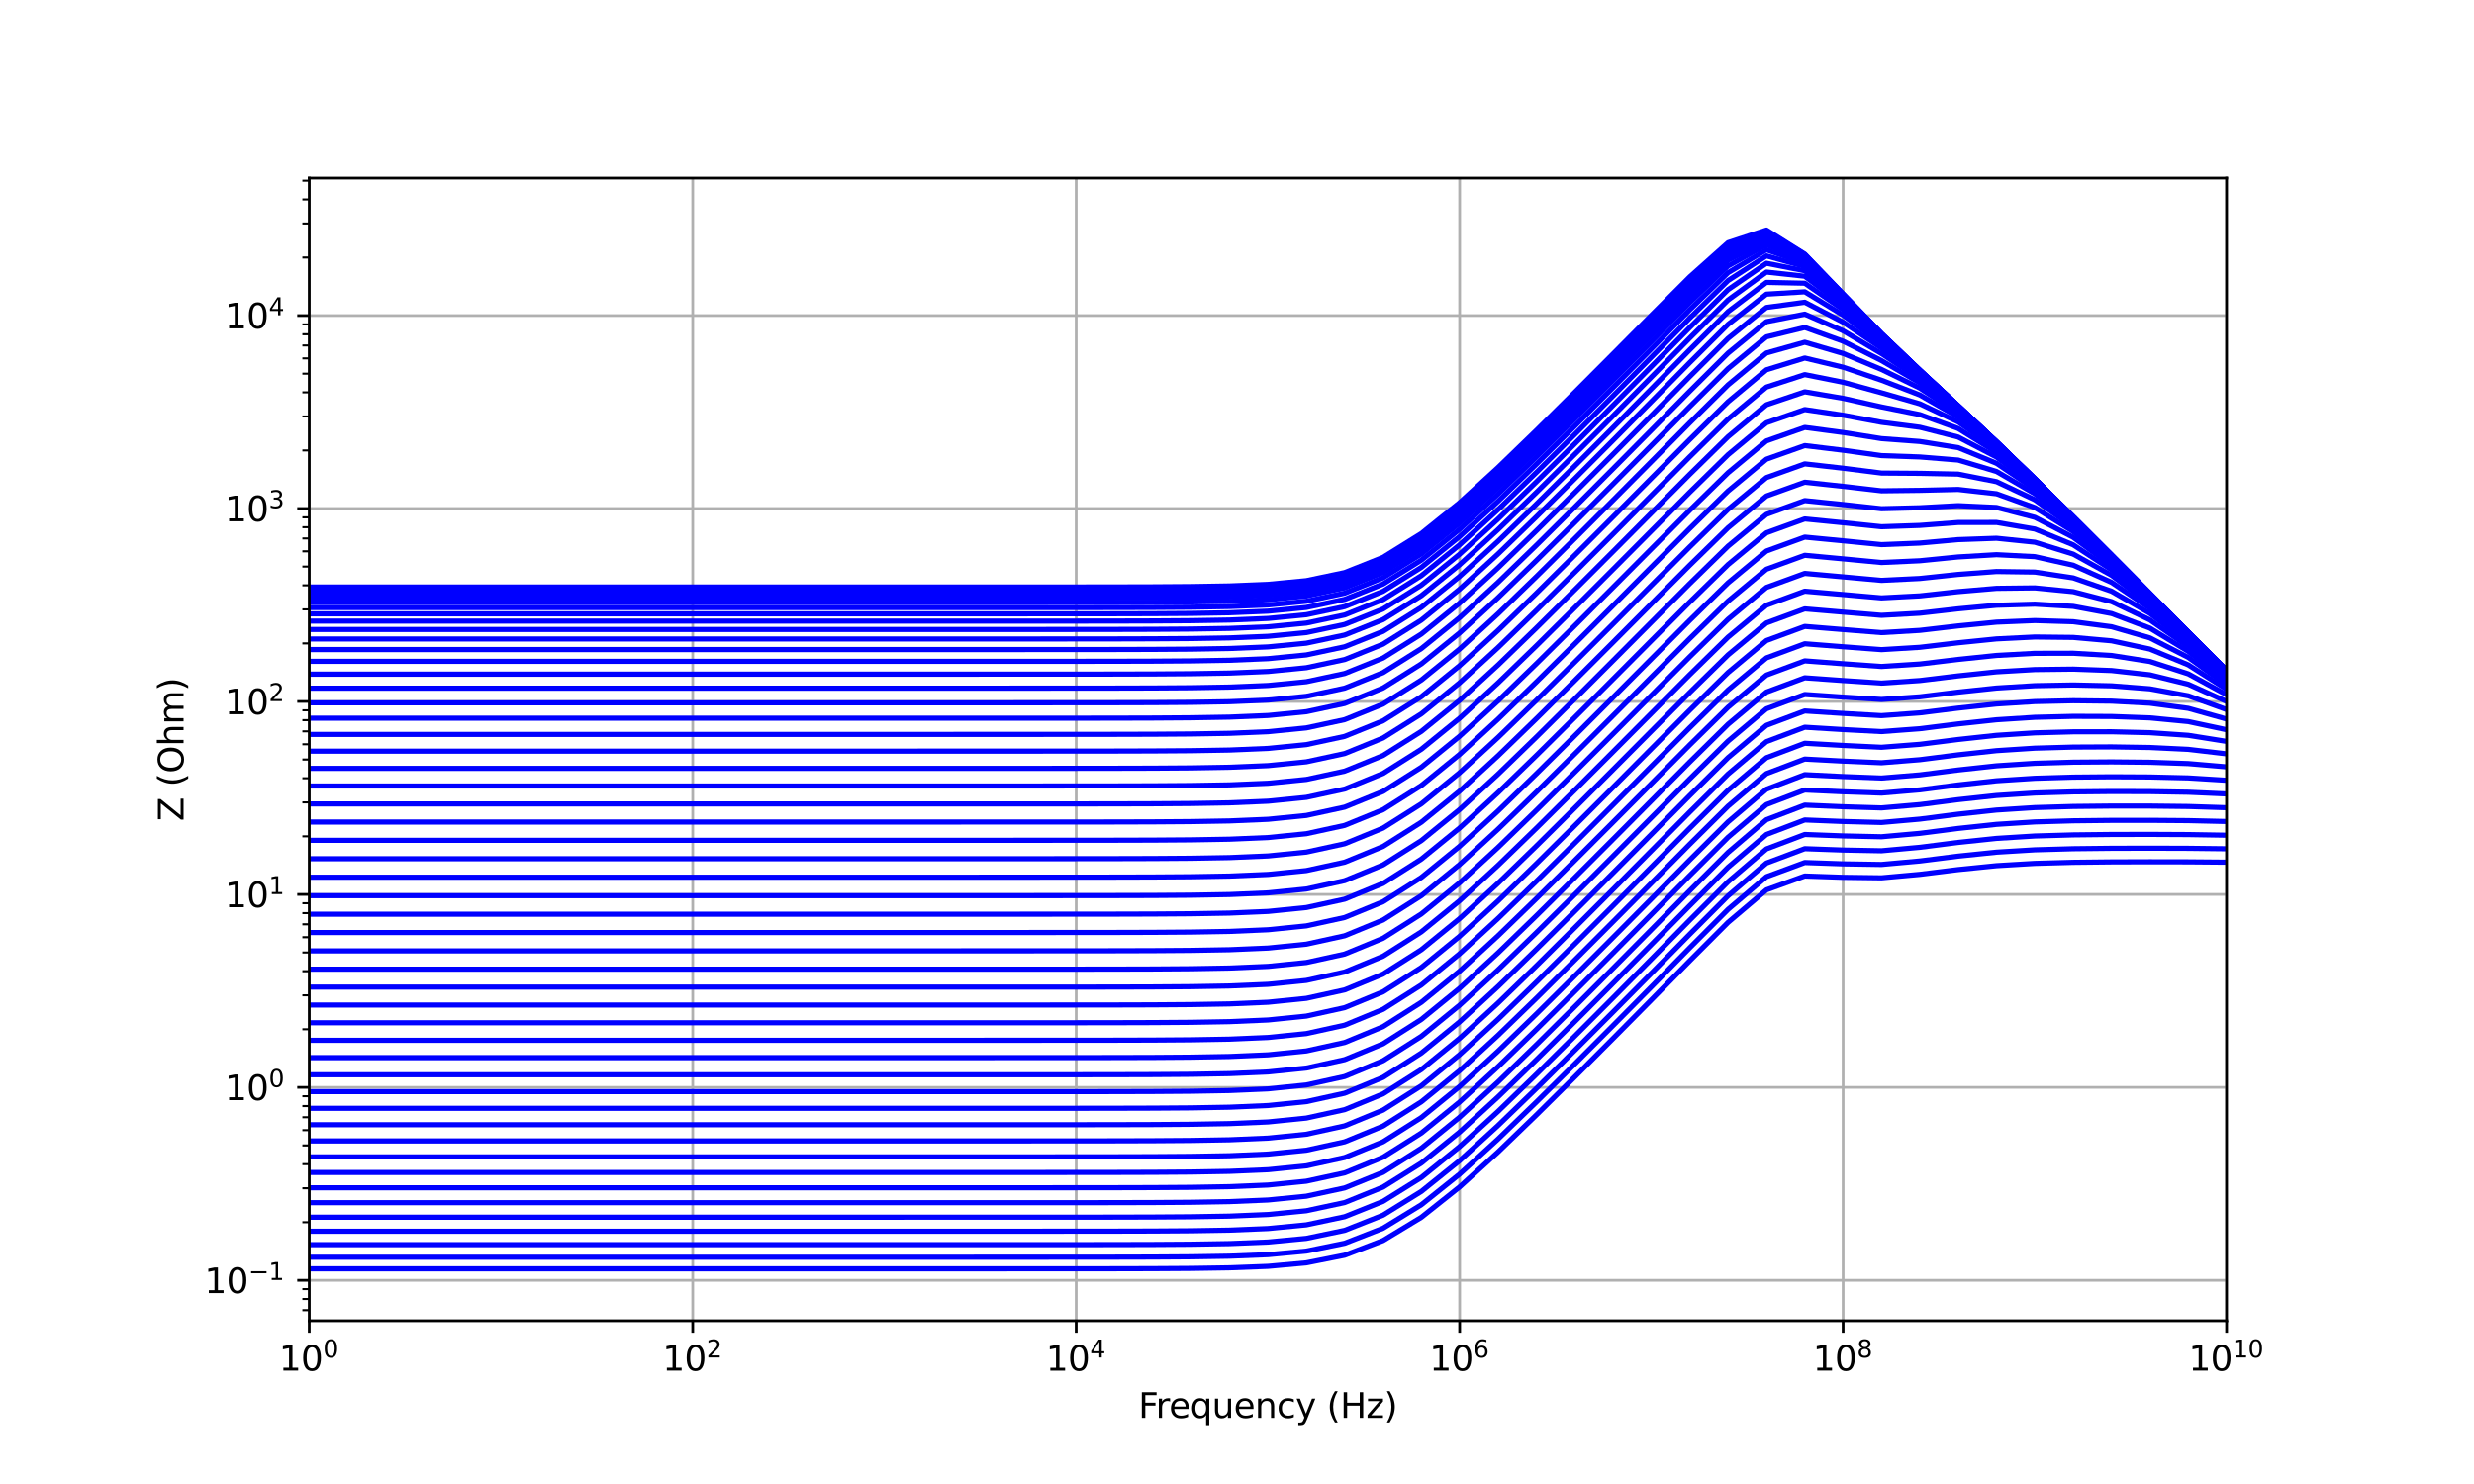 <?xml version="1.0" encoding="utf-8" standalone="no"?>
<!DOCTYPE svg PUBLIC "-//W3C//DTD SVG 1.1//EN"
  "http://www.w3.org/Graphics/SVG/1.1/DTD/svg11.dtd">
<svg xmlns:xlink="http://www.w3.org/1999/xlink" width="720pt" height="432pt" viewBox="0 0 720 432" xmlns="http://www.w3.org/2000/svg" version="1.1">
 <defs>
  <style type="text/css">*{stroke-linejoin: round; stroke-linecap: butt}</style>
 </defs>
 <g id="figure_1">
  <g id="patch_1">
   <path d="M 0 432 
L 720 432 
L 720 0 
L 0 0 
z
" style="fill: #ffffff"/>
  </g>
  <g id="axes_1">
   <g id="patch_2">
    <path d="M 90 384.48 
L 648 384.48 
L 648 51.84 
L 90 51.84 
z
" style="fill: #ffffff"/>
   </g>
   <g id="matplotlib.axis_1">
    <g id="xtick_1">
     <g id="line2d_1">
      <path d="M 90 384.48 
L 90 51.84 
" clip-path="url(#pfa1995d422)" style="fill: none; stroke: #b0b0b0; stroke-width: 0.8; stroke-linecap: square"/>
     </g>
     <g id="line2d_2">
      <defs>
       <path id="ma100b5a421" d="M 0 0 
L 0 3.5 
" style="stroke: #000000; stroke-width: 0.8"/>
      </defs>
      <g>
       <use xlink:href="#ma100b5a421" x="90" y="384.48" style="stroke: #000000; stroke-width: 0.8"/>
      </g>
     </g>
     <g id="text_1">
      <!-- $\mathdefault{10^{0}}$ -->
      <g transform="translate(81.2 399.078) scale(0.1 -0.1)">
       <defs>
        <path id="DejaVuSans-31" d="M 794 531 
L 1825 531 
L 1825 4091 
L 703 3866 
L 703 4441 
L 1819 4666 
L 2450 4666 
L 2450 531 
L 3481 531 
L 3481 0 
L 794 0 
L 794 531 
z
" transform="scale(0.016)"/>
        <path id="DejaVuSans-30" d="M 2034 4250 
Q 1547 4250 1301 3770 
Q 1056 3291 1056 2328 
Q 1056 1369 1301 889 
Q 1547 409 2034 409 
Q 2525 409 2770 889 
Q 3016 1369 3016 2328 
Q 3016 3291 2770 3770 
Q 2525 4250 2034 4250 
z
M 2034 4750 
Q 2819 4750 3233 4129 
Q 3647 3509 3647 2328 
Q 3647 1150 3233 529 
Q 2819 -91 2034 -91 
Q 1250 -91 836 529 
Q 422 1150 422 2328 
Q 422 3509 836 4129 
Q 1250 4750 2034 4750 
z
" transform="scale(0.016)"/>
       </defs>
       <use xlink:href="#DejaVuSans-31" transform="translate(0 0.766)"/>
       <use xlink:href="#DejaVuSans-30" transform="translate(63.623 0.766)"/>
       <use xlink:href="#DejaVuSans-30" transform="translate(128.203 39.047) scale(0.7)"/>
      </g>
     </g>
    </g>
    <g id="xtick_2">
     <g id="line2d_3">
      <path d="M 201.6 384.48 
L 201.6 51.84 
" clip-path="url(#pfa1995d422)" style="fill: none; stroke: #b0b0b0; stroke-width: 0.8; stroke-linecap: square"/>
     </g>
     <g id="line2d_4">
      <g>
       <use xlink:href="#ma100b5a421" x="201.6" y="384.48" style="stroke: #000000; stroke-width: 0.8"/>
      </g>
     </g>
     <g id="text_2">
      <!-- $\mathdefault{10^{2}}$ -->
      <g transform="translate(192.8 399.078) scale(0.1 -0.1)">
       <defs>
        <path id="DejaVuSans-32" d="M 1228 531 
L 3431 531 
L 3431 0 
L 469 0 
L 469 531 
Q 828 903 1448 1529 
Q 2069 2156 2228 2338 
Q 2531 2678 2651 2914 
Q 2772 3150 2772 3378 
Q 2772 3750 2511 3984 
Q 2250 4219 1831 4219 
Q 1534 4219 1204 4116 
Q 875 4013 500 3803 
L 500 4441 
Q 881 4594 1212 4672 
Q 1544 4750 1819 4750 
Q 2544 4750 2975 4387 
Q 3406 4025 3406 3419 
Q 3406 3131 3298 2873 
Q 3191 2616 2906 2266 
Q 2828 2175 2409 1742 
Q 1991 1309 1228 531 
z
" transform="scale(0.016)"/>
       </defs>
       <use xlink:href="#DejaVuSans-31" transform="translate(0 0.766)"/>
       <use xlink:href="#DejaVuSans-30" transform="translate(63.623 0.766)"/>
       <use xlink:href="#DejaVuSans-32" transform="translate(128.203 39.047) scale(0.7)"/>
      </g>
     </g>
    </g>
    <g id="xtick_3">
     <g id="line2d_5">
      <path d="M 313.2 384.48 
L 313.2 51.84 
" clip-path="url(#pfa1995d422)" style="fill: none; stroke: #b0b0b0; stroke-width: 0.8; stroke-linecap: square"/>
     </g>
     <g id="line2d_6">
      <g>
       <use xlink:href="#ma100b5a421" x="313.2" y="384.48" style="stroke: #000000; stroke-width: 0.8"/>
      </g>
     </g>
     <g id="text_3">
      <!-- $\mathdefault{10^{4}}$ -->
      <g transform="translate(304.4 399.078) scale(0.1 -0.1)">
       <defs>
        <path id="DejaVuSans-34" d="M 2419 4116 
L 825 1625 
L 2419 1625 
L 2419 4116 
z
M 2253 4666 
L 3047 4666 
L 3047 1625 
L 3713 1625 
L 3713 1100 
L 3047 1100 
L 3047 0 
L 2419 0 
L 2419 1100 
L 313 1100 
L 313 1709 
L 2253 4666 
z
" transform="scale(0.016)"/>
       </defs>
       <use xlink:href="#DejaVuSans-31" transform="translate(0 0.684)"/>
       <use xlink:href="#DejaVuSans-30" transform="translate(63.623 0.684)"/>
       <use xlink:href="#DejaVuSans-34" transform="translate(128.203 38.966) scale(0.7)"/>
      </g>
     </g>
    </g>
    <g id="xtick_4">
     <g id="line2d_7">
      <path d="M 424.8 384.48 
L 424.8 51.84 
" clip-path="url(#pfa1995d422)" style="fill: none; stroke: #b0b0b0; stroke-width: 0.8; stroke-linecap: square"/>
     </g>
     <g id="line2d_8">
      <g>
       <use xlink:href="#ma100b5a421" x="424.8" y="384.48" style="stroke: #000000; stroke-width: 0.8"/>
      </g>
     </g>
     <g id="text_4">
      <!-- $\mathdefault{10^{6}}$ -->
      <g transform="translate(416 399.078) scale(0.1 -0.1)">
       <defs>
        <path id="DejaVuSans-36" d="M 2113 2584 
Q 1688 2584 1439 2293 
Q 1191 2003 1191 1497 
Q 1191 994 1439 701 
Q 1688 409 2113 409 
Q 2538 409 2786 701 
Q 3034 994 3034 1497 
Q 3034 2003 2786 2293 
Q 2538 2584 2113 2584 
z
M 3366 4563 
L 3366 3988 
Q 3128 4100 2886 4159 
Q 2644 4219 2406 4219 
Q 1781 4219 1451 3797 
Q 1122 3375 1075 2522 
Q 1259 2794 1537 2939 
Q 1816 3084 2150 3084 
Q 2853 3084 3261 2657 
Q 3669 2231 3669 1497 
Q 3669 778 3244 343 
Q 2819 -91 2113 -91 
Q 1303 -91 875 529 
Q 447 1150 447 2328 
Q 447 3434 972 4092 
Q 1497 4750 2381 4750 
Q 2619 4750 2861 4703 
Q 3103 4656 3366 4563 
z
" transform="scale(0.016)"/>
       </defs>
       <use xlink:href="#DejaVuSans-31" transform="translate(0 0.766)"/>
       <use xlink:href="#DejaVuSans-30" transform="translate(63.623 0.766)"/>
       <use xlink:href="#DejaVuSans-36" transform="translate(128.203 39.047) scale(0.7)"/>
      </g>
     </g>
    </g>
    <g id="xtick_5">
     <g id="line2d_9">
      <path d="M 536.4 384.48 
L 536.4 51.84 
" clip-path="url(#pfa1995d422)" style="fill: none; stroke: #b0b0b0; stroke-width: 0.8; stroke-linecap: square"/>
     </g>
     <g id="line2d_10">
      <g>
       <use xlink:href="#ma100b5a421" x="536.4" y="384.48" style="stroke: #000000; stroke-width: 0.8"/>
      </g>
     </g>
     <g id="text_5">
      <!-- $\mathdefault{10^{8}}$ -->
      <g transform="translate(527.6 399.078) scale(0.1 -0.1)">
       <defs>
        <path id="DejaVuSans-38" d="M 2034 2216 
Q 1584 2216 1326 1975 
Q 1069 1734 1069 1313 
Q 1069 891 1326 650 
Q 1584 409 2034 409 
Q 2484 409 2743 651 
Q 3003 894 3003 1313 
Q 3003 1734 2745 1975 
Q 2488 2216 2034 2216 
z
M 1403 2484 
Q 997 2584 770 2862 
Q 544 3141 544 3541 
Q 544 4100 942 4425 
Q 1341 4750 2034 4750 
Q 2731 4750 3128 4425 
Q 3525 4100 3525 3541 
Q 3525 3141 3298 2862 
Q 3072 2584 2669 2484 
Q 3125 2378 3379 2068 
Q 3634 1759 3634 1313 
Q 3634 634 3220 271 
Q 2806 -91 2034 -91 
Q 1263 -91 848 271 
Q 434 634 434 1313 
Q 434 1759 690 2068 
Q 947 2378 1403 2484 
z
M 1172 3481 
Q 1172 3119 1398 2916 
Q 1625 2713 2034 2713 
Q 2441 2713 2670 2916 
Q 2900 3119 2900 3481 
Q 2900 3844 2670 4047 
Q 2441 4250 2034 4250 
Q 1625 4250 1398 4047 
Q 1172 3844 1172 3481 
z
" transform="scale(0.016)"/>
       </defs>
       <use xlink:href="#DejaVuSans-31" transform="translate(0 0.766)"/>
       <use xlink:href="#DejaVuSans-30" transform="translate(63.623 0.766)"/>
       <use xlink:href="#DejaVuSans-38" transform="translate(128.203 39.047) scale(0.7)"/>
      </g>
     </g>
    </g>
    <g id="xtick_6">
     <g id="line2d_11">
      <path d="M 648 384.48 
L 648 51.84 
" clip-path="url(#pfa1995d422)" style="fill: none; stroke: #b0b0b0; stroke-width: 0.8; stroke-linecap: square"/>
     </g>
     <g id="line2d_12">
      <g>
       <use xlink:href="#ma100b5a421" x="648" y="384.48" style="stroke: #000000; stroke-width: 0.8"/>
      </g>
     </g>
     <g id="text_6">
      <!-- $\mathdefault{10^{10}}$ -->
      <g transform="translate(636.95 399.078) scale(0.1 -0.1)">
       <use xlink:href="#DejaVuSans-31" transform="translate(0 0.766)"/>
       <use xlink:href="#DejaVuSans-30" transform="translate(63.623 0.766)"/>
       <use xlink:href="#DejaVuSans-31" transform="translate(128.203 39.047) scale(0.7)"/>
       <use xlink:href="#DejaVuSans-30" transform="translate(172.739 39.047) scale(0.7)"/>
      </g>
     </g>
    </g>
    <g id="text_7">
     <!-- Frequency (Hz) -->
     <g transform="translate(331.295 412.757) scale(0.1 -0.1)">
      <defs>
       <path id="DejaVuSans-46" d="M 628 4666 
L 3309 4666 
L 3309 4134 
L 1259 4134 
L 1259 2759 
L 3109 2759 
L 3109 2228 
L 1259 2228 
L 1259 0 
L 628 0 
L 628 4666 
z
" transform="scale(0.016)"/>
       <path id="DejaVuSans-72" d="M 2631 2963 
Q 2534 3019 2420 3045 
Q 2306 3072 2169 3072 
Q 1681 3072 1420 2755 
Q 1159 2438 1159 1844 
L 1159 0 
L 581 0 
L 581 3500 
L 1159 3500 
L 1159 2956 
Q 1341 3275 1631 3429 
Q 1922 3584 2338 3584 
Q 2397 3584 2469 3576 
Q 2541 3569 2628 3553 
L 2631 2963 
z
" transform="scale(0.016)"/>
       <path id="DejaVuSans-65" d="M 3597 1894 
L 3597 1613 
L 953 1613 
Q 991 1019 1311 708 
Q 1631 397 2203 397 
Q 2534 397 2845 478 
Q 3156 559 3463 722 
L 3463 178 
Q 3153 47 2828 -22 
Q 2503 -91 2169 -91 
Q 1331 -91 842 396 
Q 353 884 353 1716 
Q 353 2575 817 3079 
Q 1281 3584 2069 3584 
Q 2775 3584 3186 3129 
Q 3597 2675 3597 1894 
z
M 3022 2063 
Q 3016 2534 2758 2815 
Q 2500 3097 2075 3097 
Q 1594 3097 1305 2825 
Q 1016 2553 972 2059 
L 3022 2063 
z
" transform="scale(0.016)"/>
       <path id="DejaVuSans-71" d="M 947 1747 
Q 947 1113 1208 752 
Q 1469 391 1925 391 
Q 2381 391 2643 752 
Q 2906 1113 2906 1747 
Q 2906 2381 2643 2742 
Q 2381 3103 1925 3103 
Q 1469 3103 1208 2742 
Q 947 2381 947 1747 
z
M 2906 525 
Q 2725 213 2448 61 
Q 2172 -91 1784 -91 
Q 1150 -91 751 415 
Q 353 922 353 1747 
Q 353 2572 751 3078 
Q 1150 3584 1784 3584 
Q 2172 3584 2448 3432 
Q 2725 3281 2906 2969 
L 2906 3500 
L 3481 3500 
L 3481 -1331 
L 2906 -1331 
L 2906 525 
z
" transform="scale(0.016)"/>
       <path id="DejaVuSans-75" d="M 544 1381 
L 544 3500 
L 1119 3500 
L 1119 1403 
Q 1119 906 1312 657 
Q 1506 409 1894 409 
Q 2359 409 2629 706 
Q 2900 1003 2900 1516 
L 2900 3500 
L 3475 3500 
L 3475 0 
L 2900 0 
L 2900 538 
Q 2691 219 2414 64 
Q 2138 -91 1772 -91 
Q 1169 -91 856 284 
Q 544 659 544 1381 
z
M 1991 3584 
L 1991 3584 
z
" transform="scale(0.016)"/>
       <path id="DejaVuSans-6e" d="M 3513 2113 
L 3513 0 
L 2938 0 
L 2938 2094 
Q 2938 2591 2744 2837 
Q 2550 3084 2163 3084 
Q 1697 3084 1428 2787 
Q 1159 2491 1159 1978 
L 1159 0 
L 581 0 
L 581 3500 
L 1159 3500 
L 1159 2956 
Q 1366 3272 1645 3428 
Q 1925 3584 2291 3584 
Q 2894 3584 3203 3211 
Q 3513 2838 3513 2113 
z
" transform="scale(0.016)"/>
       <path id="DejaVuSans-63" d="M 3122 3366 
L 3122 2828 
Q 2878 2963 2633 3030 
Q 2388 3097 2138 3097 
Q 1578 3097 1268 2742 
Q 959 2388 959 1747 
Q 959 1106 1268 751 
Q 1578 397 2138 397 
Q 2388 397 2633 464 
Q 2878 531 3122 666 
L 3122 134 
Q 2881 22 2623 -34 
Q 2366 -91 2075 -91 
Q 1284 -91 818 406 
Q 353 903 353 1747 
Q 353 2603 823 3093 
Q 1294 3584 2113 3584 
Q 2378 3584 2631 3529 
Q 2884 3475 3122 3366 
z
" transform="scale(0.016)"/>
       <path id="DejaVuSans-79" d="M 2059 -325 
Q 1816 -950 1584 -1140 
Q 1353 -1331 966 -1331 
L 506 -1331 
L 506 -850 
L 844 -850 
Q 1081 -850 1212 -737 
Q 1344 -625 1503 -206 
L 1606 56 
L 191 3500 
L 800 3500 
L 1894 763 
L 2988 3500 
L 3597 3500 
L 2059 -325 
z
" transform="scale(0.016)"/>
       <path id="DejaVuSans-20" transform="scale(0.016)"/>
       <path id="DejaVuSans-28" d="M 1984 4856 
Q 1566 4138 1362 3434 
Q 1159 2731 1159 2009 
Q 1159 1288 1364 580 
Q 1569 -128 1984 -844 
L 1484 -844 
Q 1016 -109 783 600 
Q 550 1309 550 2009 
Q 550 2706 781 3412 
Q 1013 4119 1484 4856 
L 1984 4856 
z
" transform="scale(0.016)"/>
       <path id="DejaVuSans-48" d="M 628 4666 
L 1259 4666 
L 1259 2753 
L 3553 2753 
L 3553 4666 
L 4184 4666 
L 4184 0 
L 3553 0 
L 3553 2222 
L 1259 2222 
L 1259 0 
L 628 0 
L 628 4666 
z
" transform="scale(0.016)"/>
       <path id="DejaVuSans-7a" d="M 353 3500 
L 3084 3500 
L 3084 2975 
L 922 459 
L 3084 459 
L 3084 0 
L 275 0 
L 275 525 
L 2438 3041 
L 353 3041 
L 353 3500 
z
" transform="scale(0.016)"/>
       <path id="DejaVuSans-29" d="M 513 4856 
L 1013 4856 
Q 1481 4119 1714 3412 
Q 1947 2706 1947 2009 
Q 1947 1309 1714 600 
Q 1481 -109 1013 -844 
L 513 -844 
Q 928 -128 1133 580 
Q 1338 1288 1338 2009 
Q 1338 2731 1133 3434 
Q 928 4138 513 4856 
z
" transform="scale(0.016)"/>
      </defs>
      <use xlink:href="#DejaVuSans-46"/>
      <use xlink:href="#DejaVuSans-72" transform="translate(50.27 0)"/>
      <use xlink:href="#DejaVuSans-65" transform="translate(89.133 0)"/>
      <use xlink:href="#DejaVuSans-71" transform="translate(150.656 0)"/>
      <use xlink:href="#DejaVuSans-75" transform="translate(214.133 0)"/>
      <use xlink:href="#DejaVuSans-65" transform="translate(277.512 0)"/>
      <use xlink:href="#DejaVuSans-6e" transform="translate(339.035 0)"/>
      <use xlink:href="#DejaVuSans-63" transform="translate(402.414 0)"/>
      <use xlink:href="#DejaVuSans-79" transform="translate(457.395 0)"/>
      <use xlink:href="#DejaVuSans-20" transform="translate(516.574 0)"/>
      <use xlink:href="#DejaVuSans-28" transform="translate(548.361 0)"/>
      <use xlink:href="#DejaVuSans-48" transform="translate(587.375 0)"/>
      <use xlink:href="#DejaVuSans-7a" transform="translate(662.57 0)"/>
      <use xlink:href="#DejaVuSans-29" transform="translate(715.061 0)"/>
     </g>
    </g>
   </g>
   <g id="matplotlib.axis_2">
    <g id="ytick_1">
     <g id="line2d_13">
      <path d="M 90 372.708 
L 648 372.708 
" clip-path="url(#pfa1995d422)" style="fill: none; stroke: #b0b0b0; stroke-width: 0.8; stroke-linecap: square"/>
     </g>
     <g id="line2d_14">
      <defs>
       <path id="me276251a90" d="M 0 0 
L -3.5 0 
" style="stroke: #000000; stroke-width: 0.8"/>
      </defs>
      <g>
       <use xlink:href="#me276251a90" x="90" y="372.708" style="stroke: #000000; stroke-width: 0.8"/>
      </g>
     </g>
     <g id="text_8">
      <!-- $\mathdefault{10^{-1}}$ -->
      <g transform="translate(59.5 376.507) scale(0.1 -0.1)">
       <defs>
        <path id="DejaVuSans-2212" d="M 678 2272 
L 4684 2272 
L 4684 1741 
L 678 1741 
L 678 2272 
z
" transform="scale(0.016)"/>
       </defs>
       <use xlink:href="#DejaVuSans-31" transform="translate(0 0.684)"/>
       <use xlink:href="#DejaVuSans-30" transform="translate(63.623 0.684)"/>
       <use xlink:href="#DejaVuSans-2212" transform="translate(128.203 38.966) scale(0.7)"/>
       <use xlink:href="#DejaVuSans-31" transform="translate(186.855 38.966) scale(0.7)"/>
      </g>
     </g>
    </g>
    <g id="ytick_2">
     <g id="line2d_15">
      <path d="M 90 316.539 
L 648 316.539 
" clip-path="url(#pfa1995d422)" style="fill: none; stroke: #b0b0b0; stroke-width: 0.8; stroke-linecap: square"/>
     </g>
     <g id="line2d_16">
      <g>
       <use xlink:href="#me276251a90" x="90" y="316.539" style="stroke: #000000; stroke-width: 0.8"/>
      </g>
     </g>
     <g id="text_9">
      <!-- $\mathdefault{10^{0}}$ -->
      <g transform="translate(65.4 320.338) scale(0.1 -0.1)">
       <use xlink:href="#DejaVuSans-31" transform="translate(0 0.766)"/>
       <use xlink:href="#DejaVuSans-30" transform="translate(63.623 0.766)"/>
       <use xlink:href="#DejaVuSans-30" transform="translate(128.203 39.047) scale(0.7)"/>
      </g>
     </g>
    </g>
    <g id="ytick_3">
     <g id="line2d_17">
      <path d="M 90 260.371 
L 648 260.371 
" clip-path="url(#pfa1995d422)" style="fill: none; stroke: #b0b0b0; stroke-width: 0.8; stroke-linecap: square"/>
     </g>
     <g id="line2d_18">
      <g>
       <use xlink:href="#me276251a90" x="90" y="260.371" style="stroke: #000000; stroke-width: 0.8"/>
      </g>
     </g>
     <g id="text_10">
      <!-- $\mathdefault{10^{1}}$ -->
      <g transform="translate(65.4 264.17) scale(0.1 -0.1)">
       <use xlink:href="#DejaVuSans-31" transform="translate(0 0.684)"/>
       <use xlink:href="#DejaVuSans-30" transform="translate(63.623 0.684)"/>
       <use xlink:href="#DejaVuSans-31" transform="translate(128.203 38.966) scale(0.7)"/>
      </g>
     </g>
    </g>
    <g id="ytick_4">
     <g id="line2d_19">
      <path d="M 90 204.202 
L 648 204.202 
" clip-path="url(#pfa1995d422)" style="fill: none; stroke: #b0b0b0; stroke-width: 0.8; stroke-linecap: square"/>
     </g>
     <g id="line2d_20">
      <g>
       <use xlink:href="#me276251a90" x="90" y="204.202" style="stroke: #000000; stroke-width: 0.8"/>
      </g>
     </g>
     <g id="text_11">
      <!-- $\mathdefault{10^{2}}$ -->
      <g transform="translate(65.4 208.001) scale(0.1 -0.1)">
       <use xlink:href="#DejaVuSans-31" transform="translate(0 0.766)"/>
       <use xlink:href="#DejaVuSans-30" transform="translate(63.623 0.766)"/>
       <use xlink:href="#DejaVuSans-32" transform="translate(128.203 39.047) scale(0.7)"/>
      </g>
     </g>
    </g>
    <g id="ytick_5">
     <g id="line2d_21">
      <path d="M 90 148.033 
L 648 148.033 
" clip-path="url(#pfa1995d422)" style="fill: none; stroke: #b0b0b0; stroke-width: 0.8; stroke-linecap: square"/>
     </g>
     <g id="line2d_22">
      <g>
       <use xlink:href="#me276251a90" x="90" y="148.033" style="stroke: #000000; stroke-width: 0.8"/>
      </g>
     </g>
     <g id="text_12">
      <!-- $\mathdefault{10^{3}}$ -->
      <g transform="translate(65.4 151.832) scale(0.1 -0.1)">
       <defs>
        <path id="DejaVuSans-33" d="M 2597 2516 
Q 3050 2419 3304 2112 
Q 3559 1806 3559 1356 
Q 3559 666 3084 287 
Q 2609 -91 1734 -91 
Q 1441 -91 1130 -33 
Q 819 25 488 141 
L 488 750 
Q 750 597 1062 519 
Q 1375 441 1716 441 
Q 2309 441 2620 675 
Q 2931 909 2931 1356 
Q 2931 1769 2642 2001 
Q 2353 2234 1838 2234 
L 1294 2234 
L 1294 2753 
L 1863 2753 
Q 2328 2753 2575 2939 
Q 2822 3125 2822 3475 
Q 2822 3834 2567 4026 
Q 2313 4219 1838 4219 
Q 1578 4219 1281 4162 
Q 984 4106 628 3988 
L 628 4550 
Q 988 4650 1302 4700 
Q 1616 4750 1894 4750 
Q 2613 4750 3031 4423 
Q 3450 4097 3450 3541 
Q 3450 3153 3228 2886 
Q 3006 2619 2597 2516 
z
" transform="scale(0.016)"/>
       </defs>
       <use xlink:href="#DejaVuSans-31" transform="translate(0 0.766)"/>
       <use xlink:href="#DejaVuSans-30" transform="translate(63.623 0.766)"/>
       <use xlink:href="#DejaVuSans-33" transform="translate(128.203 39.047) scale(0.7)"/>
      </g>
     </g>
    </g>
    <g id="ytick_6">
     <g id="line2d_23">
      <path d="M 90 91.864 
L 648 91.864 
" clip-path="url(#pfa1995d422)" style="fill: none; stroke: #b0b0b0; stroke-width: 0.8; stroke-linecap: square"/>
     </g>
     <g id="line2d_24">
      <g>
       <use xlink:href="#me276251a90" x="90" y="91.864" style="stroke: #000000; stroke-width: 0.8"/>
      </g>
     </g>
     <g id="text_13">
      <!-- $\mathdefault{10^{4}}$ -->
      <g transform="translate(65.4 95.664) scale(0.1 -0.1)">
       <use xlink:href="#DejaVuSans-31" transform="translate(0 0.684)"/>
       <use xlink:href="#DejaVuSans-30" transform="translate(63.623 0.684)"/>
       <use xlink:href="#DejaVuSans-34" transform="translate(128.203 38.966) scale(0.7)"/>
      </g>
     </g>
    </g>
    <g id="ytick_7">
     <g id="line2d_25">
      <defs>
       <path id="m4cfa873aef" d="M 0 0 
L -2 0 
" style="stroke: #000000; stroke-width: 0.6"/>
      </defs>
      <g>
       <use xlink:href="#m4cfa873aef" x="90" y="381.409" style="stroke: #000000; stroke-width: 0.6"/>
      </g>
     </g>
    </g>
    <g id="ytick_8">
     <g id="line2d_26">
      <g>
       <use xlink:href="#m4cfa873aef" x="90" y="378.151" style="stroke: #000000; stroke-width: 0.6"/>
      </g>
     </g>
    </g>
    <g id="ytick_9">
     <g id="line2d_27">
      <g>
       <use xlink:href="#m4cfa873aef" x="90" y="375.278" style="stroke: #000000; stroke-width: 0.6"/>
      </g>
     </g>
    </g>
    <g id="ytick_10">
     <g id="line2d_28">
      <g>
       <use xlink:href="#m4cfa873aef" x="90" y="355.8" style="stroke: #000000; stroke-width: 0.6"/>
      </g>
     </g>
    </g>
    <g id="ytick_11">
     <g id="line2d_29">
      <g>
       <use xlink:href="#m4cfa873aef" x="90" y="345.909" style="stroke: #000000; stroke-width: 0.6"/>
      </g>
     </g>
    </g>
    <g id="ytick_12">
     <g id="line2d_30">
      <g>
       <use xlink:href="#m4cfa873aef" x="90" y="338.891" style="stroke: #000000; stroke-width: 0.6"/>
      </g>
     </g>
    </g>
    <g id="ytick_13">
     <g id="line2d_31">
      <g>
       <use xlink:href="#m4cfa873aef" x="90" y="333.448" style="stroke: #000000; stroke-width: 0.6"/>
      </g>
     </g>
    </g>
    <g id="ytick_14">
     <g id="line2d_32">
      <g>
       <use xlink:href="#m4cfa873aef" x="90" y="329" style="stroke: #000000; stroke-width: 0.6"/>
      </g>
     </g>
    </g>
    <g id="ytick_15">
     <g id="line2d_33">
      <g>
       <use xlink:href="#m4cfa873aef" x="90" y="325.24" style="stroke: #000000; stroke-width: 0.6"/>
      </g>
     </g>
    </g>
    <g id="ytick_16">
     <g id="line2d_34">
      <g>
       <use xlink:href="#m4cfa873aef" x="90" y="321.983" style="stroke: #000000; stroke-width: 0.6"/>
      </g>
     </g>
    </g>
    <g id="ytick_17">
     <g id="line2d_35">
      <g>
       <use xlink:href="#m4cfa873aef" x="90" y="319.109" style="stroke: #000000; stroke-width: 0.6"/>
      </g>
     </g>
    </g>
    <g id="ytick_18">
     <g id="line2d_36">
      <g>
       <use xlink:href="#m4cfa873aef" x="90" y="299.631" style="stroke: #000000; stroke-width: 0.6"/>
      </g>
     </g>
    </g>
    <g id="ytick_19">
     <g id="line2d_37">
      <g>
       <use xlink:href="#m4cfa873aef" x="90" y="289.74" style="stroke: #000000; stroke-width: 0.6"/>
      </g>
     </g>
    </g>
    <g id="ytick_20">
     <g id="line2d_38">
      <g>
       <use xlink:href="#m4cfa873aef" x="90" y="282.722" style="stroke: #000000; stroke-width: 0.6"/>
      </g>
     </g>
    </g>
    <g id="ytick_21">
     <g id="line2d_39">
      <g>
       <use xlink:href="#m4cfa873aef" x="90" y="277.279" style="stroke: #000000; stroke-width: 0.6"/>
      </g>
     </g>
    </g>
    <g id="ytick_22">
     <g id="line2d_40">
      <g>
       <use xlink:href="#m4cfa873aef" x="90" y="272.832" style="stroke: #000000; stroke-width: 0.6"/>
      </g>
     </g>
    </g>
    <g id="ytick_23">
     <g id="line2d_41">
      <g>
       <use xlink:href="#m4cfa873aef" x="90" y="269.071" style="stroke: #000000; stroke-width: 0.6"/>
      </g>
     </g>
    </g>
    <g id="ytick_24">
     <g id="line2d_42">
      <g>
       <use xlink:href="#m4cfa873aef" x="90" y="265.814" style="stroke: #000000; stroke-width: 0.6"/>
      </g>
     </g>
    </g>
    <g id="ytick_25">
     <g id="line2d_43">
      <g>
       <use xlink:href="#m4cfa873aef" x="90" y="262.941" style="stroke: #000000; stroke-width: 0.6"/>
      </g>
     </g>
    </g>
    <g id="ytick_26">
     <g id="line2d_44">
      <g>
       <use xlink:href="#m4cfa873aef" x="90" y="243.462" style="stroke: #000000; stroke-width: 0.6"/>
      </g>
     </g>
    </g>
    <g id="ytick_27">
     <g id="line2d_45">
      <g>
       <use xlink:href="#m4cfa873aef" x="90" y="233.571" style="stroke: #000000; stroke-width: 0.6"/>
      </g>
     </g>
    </g>
    <g id="ytick_28">
     <g id="line2d_46">
      <g>
       <use xlink:href="#m4cfa873aef" x="90" y="226.554" style="stroke: #000000; stroke-width: 0.6"/>
      </g>
     </g>
    </g>
    <g id="ytick_29">
     <g id="line2d_47">
      <g>
       <use xlink:href="#m4cfa873aef" x="90" y="221.11" style="stroke: #000000; stroke-width: 0.6"/>
      </g>
     </g>
    </g>
    <g id="ytick_30">
     <g id="line2d_48">
      <g>
       <use xlink:href="#m4cfa873aef" x="90" y="216.663" style="stroke: #000000; stroke-width: 0.6"/>
      </g>
     </g>
    </g>
    <g id="ytick_31">
     <g id="line2d_49">
      <g>
       <use xlink:href="#m4cfa873aef" x="90" y="212.902" style="stroke: #000000; stroke-width: 0.6"/>
      </g>
     </g>
    </g>
    <g id="ytick_32">
     <g id="line2d_50">
      <g>
       <use xlink:href="#m4cfa873aef" x="90" y="209.645" style="stroke: #000000; stroke-width: 0.6"/>
      </g>
     </g>
    </g>
    <g id="ytick_33">
     <g id="line2d_51">
      <g>
       <use xlink:href="#m4cfa873aef" x="90" y="206.772" style="stroke: #000000; stroke-width: 0.6"/>
      </g>
     </g>
    </g>
    <g id="ytick_34">
     <g id="line2d_52">
      <g>
       <use xlink:href="#m4cfa873aef" x="90" y="187.293" style="stroke: #000000; stroke-width: 0.6"/>
      </g>
     </g>
    </g>
    <g id="ytick_35">
     <g id="line2d_53">
      <g>
       <use xlink:href="#m4cfa873aef" x="90" y="177.403" style="stroke: #000000; stroke-width: 0.6"/>
      </g>
     </g>
    </g>
    <g id="ytick_36">
     <g id="line2d_54">
      <g>
       <use xlink:href="#m4cfa873aef" x="90" y="170.385" style="stroke: #000000; stroke-width: 0.6"/>
      </g>
     </g>
    </g>
    <g id="ytick_37">
     <g id="line2d_55">
      <g>
       <use xlink:href="#m4cfa873aef" x="90" y="164.942" style="stroke: #000000; stroke-width: 0.6"/>
      </g>
     </g>
    </g>
    <g id="ytick_38">
     <g id="line2d_56">
      <g>
       <use xlink:href="#m4cfa873aef" x="90" y="160.494" style="stroke: #000000; stroke-width: 0.6"/>
      </g>
     </g>
    </g>
    <g id="ytick_39">
     <g id="line2d_57">
      <g>
       <use xlink:href="#m4cfa873aef" x="90" y="156.734" style="stroke: #000000; stroke-width: 0.6"/>
      </g>
     </g>
    </g>
    <g id="ytick_40">
     <g id="line2d_58">
      <g>
       <use xlink:href="#m4cfa873aef" x="90" y="153.476" style="stroke: #000000; stroke-width: 0.6"/>
      </g>
     </g>
    </g>
    <g id="ytick_41">
     <g id="line2d_59">
      <g>
       <use xlink:href="#m4cfa873aef" x="90" y="150.603" style="stroke: #000000; stroke-width: 0.6"/>
      </g>
     </g>
    </g>
    <g id="ytick_42">
     <g id="line2d_60">
      <g>
       <use xlink:href="#m4cfa873aef" x="90" y="131.125" style="stroke: #000000; stroke-width: 0.6"/>
      </g>
     </g>
    </g>
    <g id="ytick_43">
     <g id="line2d_61">
      <g>
       <use xlink:href="#m4cfa873aef" x="90" y="121.234" style="stroke: #000000; stroke-width: 0.6"/>
      </g>
     </g>
    </g>
    <g id="ytick_44">
     <g id="line2d_62">
      <g>
       <use xlink:href="#m4cfa873aef" x="90" y="114.216" style="stroke: #000000; stroke-width: 0.6"/>
      </g>
     </g>
    </g>
    <g id="ytick_45">
     <g id="line2d_63">
      <g>
       <use xlink:href="#m4cfa873aef" x="90" y="108.773" style="stroke: #000000; stroke-width: 0.6"/>
      </g>
     </g>
    </g>
    <g id="ytick_46">
     <g id="line2d_64">
      <g>
       <use xlink:href="#m4cfa873aef" x="90" y="104.325" style="stroke: #000000; stroke-width: 0.6"/>
      </g>
     </g>
    </g>
    <g id="ytick_47">
     <g id="line2d_65">
      <g>
       <use xlink:href="#m4cfa873aef" x="90" y="100.565" style="stroke: #000000; stroke-width: 0.6"/>
      </g>
     </g>
    </g>
    <g id="ytick_48">
     <g id="line2d_66">
      <g>
       <use xlink:href="#m4cfa873aef" x="90" y="97.308" style="stroke: #000000; stroke-width: 0.6"/>
      </g>
     </g>
    </g>
    <g id="ytick_49">
     <g id="line2d_67">
      <g>
       <use xlink:href="#m4cfa873aef" x="90" y="94.435" style="stroke: #000000; stroke-width: 0.6"/>
      </g>
     </g>
    </g>
    <g id="ytick_50">
     <g id="line2d_68">
      <g>
       <use xlink:href="#m4cfa873aef" x="90" y="74.956" style="stroke: #000000; stroke-width: 0.6"/>
      </g>
     </g>
    </g>
    <g id="ytick_51">
     <g id="line2d_69">
      <g>
       <use xlink:href="#m4cfa873aef" x="90" y="65.065" style="stroke: #000000; stroke-width: 0.6"/>
      </g>
     </g>
    </g>
    <g id="ytick_52">
     <g id="line2d_70">
      <g>
       <use xlink:href="#m4cfa873aef" x="90" y="58.047" style="stroke: #000000; stroke-width: 0.6"/>
      </g>
     </g>
    </g>
    <g id="ytick_53">
     <g id="line2d_71">
      <g>
       <use xlink:href="#m4cfa873aef" x="90" y="52.604" style="stroke: #000000; stroke-width: 0.6"/>
      </g>
     </g>
    </g>
    <g id="text_14">
     <!-- Z (Ohm) -->
     <g transform="translate(53.42 239.051) rotate(-90) scale(0.1 -0.1)">
      <defs>
       <path id="DejaVuSans-5a" d="M 359 4666 
L 4025 4666 
L 4025 4184 
L 1075 531 
L 4097 531 
L 4097 0 
L 288 0 
L 288 481 
L 3238 4134 
L 359 4134 
L 359 4666 
z
" transform="scale(0.016)"/>
       <path id="DejaVuSans-4f" d="M 2522 4238 
Q 1834 4238 1429 3725 
Q 1025 3213 1025 2328 
Q 1025 1447 1429 934 
Q 1834 422 2522 422 
Q 3209 422 3611 934 
Q 4013 1447 4013 2328 
Q 4013 3213 3611 3725 
Q 3209 4238 2522 4238 
z
M 2522 4750 
Q 3503 4750 4090 4092 
Q 4678 3434 4678 2328 
Q 4678 1225 4090 567 
Q 3503 -91 2522 -91 
Q 1538 -91 948 565 
Q 359 1222 359 2328 
Q 359 3434 948 4092 
Q 1538 4750 2522 4750 
z
" transform="scale(0.016)"/>
       <path id="DejaVuSans-68" d="M 3513 2113 
L 3513 0 
L 2938 0 
L 2938 2094 
Q 2938 2591 2744 2837 
Q 2550 3084 2163 3084 
Q 1697 3084 1428 2787 
Q 1159 2491 1159 1978 
L 1159 0 
L 581 0 
L 581 4863 
L 1159 4863 
L 1159 2956 
Q 1366 3272 1645 3428 
Q 1925 3584 2291 3584 
Q 2894 3584 3203 3211 
Q 3513 2838 3513 2113 
z
" transform="scale(0.016)"/>
       <path id="DejaVuSans-6d" d="M 3328 2828 
Q 3544 3216 3844 3400 
Q 4144 3584 4550 3584 
Q 5097 3584 5394 3201 
Q 5691 2819 5691 2113 
L 5691 0 
L 5113 0 
L 5113 2094 
Q 5113 2597 4934 2840 
Q 4756 3084 4391 3084 
Q 3944 3084 3684 2787 
Q 3425 2491 3425 1978 
L 3425 0 
L 2847 0 
L 2847 2094 
Q 2847 2600 2669 2842 
Q 2491 3084 2119 3084 
Q 1678 3084 1418 2786 
Q 1159 2488 1159 1978 
L 1159 0 
L 581 0 
L 581 3500 
L 1159 3500 
L 1159 2956 
Q 1356 3278 1631 3431 
Q 1906 3584 2284 3584 
Q 2666 3584 2933 3390 
Q 3200 3197 3328 2828 
z
" transform="scale(0.016)"/>
      </defs>
      <use xlink:href="#DejaVuSans-5a"/>
      <use xlink:href="#DejaVuSans-20" transform="translate(68.506 0)"/>
      <use xlink:href="#DejaVuSans-28" transform="translate(100.293 0)"/>
      <use xlink:href="#DejaVuSans-4f" transform="translate(139.307 0)"/>
      <use xlink:href="#DejaVuSans-68" transform="translate(218.018 0)"/>
      <use xlink:href="#DejaVuSans-6d" transform="translate(281.396 0)"/>
      <use xlink:href="#DejaVuSans-29" transform="translate(378.809 0)"/>
     </g>
    </g>
   </g>
   <g id="line2d_72">
    <path d="M 90 255.352 
L 101.16 255.352 
L 112.32 255.352 
L 123.48 255.352 
L 134.64 255.352 
L 145.8 255.352 
L 156.96 255.352 
L 168.12 255.352 
L 179.28 255.352 
L 190.44 255.352 
L 201.6 255.352 
L 212.76 255.352 
L 223.92 255.352 
L 235.08 255.352 
L 246.24 255.352 
L 257.4 255.352 
L 268.56 255.352 
L 279.72 255.352 
L 290.88 255.351 
L 302.04 255.349 
L 313.2 255.344 
L 324.36 255.331 
L 335.52 255.3 
L 346.68 255.221 
L 357.84 255.026 
L 369 254.549 
L 380.16 253.426 
L 391.32 250.992 
L 402.48 246.423 
L 413.64 239.357 
L 424.8 230.281 
L 435.96 220.024 
L 447.12 209.202 
L 458.28 198.133 
L 469.44 186.96 
L 480.6 175.744 
L 491.76 164.542 
L 502.92 153.623 
L 514.08 144.384 
L 525.24 140.375 
L 536.4 141.573 
L 547.56 142.878 
L 558.72 142.743 
L 569.88 142.477 
L 581.04 143.737 
L 592.2 147.766 
L 603.36 154.742 
L 614.52 163.861 
L 625.68 174.159 
L 636.84 185.002 
L 648 196.077 
" clip-path="url(#pfa1995d422)" style="fill: none; stroke: #0000ff; stroke-width: 1.5; stroke-linecap: square"/>
   </g>
   <g id="line2d_73">
    <path d="M 90 192.521 
L 101.16 192.521 
L 112.32 192.521 
L 123.48 192.521 
L 134.64 192.521 
L 145.8 192.521 
L 156.96 192.521 
L 168.12 192.521 
L 179.28 192.521 
L 190.44 192.521 
L 201.6 192.521 
L 212.76 192.521 
L 223.92 192.521 
L 235.08 192.521 
L 246.24 192.521 
L 257.4 192.521 
L 268.56 192.521 
L 279.72 192.521 
L 290.88 192.52 
L 302.04 192.518 
L 313.2 192.513 
L 324.36 192.501 
L 335.52 192.471 
L 346.68 192.395 
L 357.84 192.205 
L 369 191.743 
L 380.16 190.652 
L 391.32 188.278 
L 402.48 183.795 
L 413.64 176.813 
L 424.8 167.792 
L 435.96 157.563 
L 447.12 146.748 
L 458.28 135.673 
L 469.44 124.471 
L 480.6 113.182 
L 491.76 101.821 
L 502.92 90.705 
L 514.08 82.205 
L 525.24 82.443 
L 536.4 90.155 
L 547.56 99.309 
L 558.72 108.675 
L 569.88 118.498 
L 581.04 128.824 
L 592.2 139.566 
L 603.36 150.574 
L 614.52 161.715 
L 625.68 172.911 
L 636.84 184.131 
L 648 195.359 
" clip-path="url(#pfa1995d422)" style="fill: none; stroke: #0000ff; stroke-width: 1.5; stroke-linecap: square"/>
   </g>
   <g id="line2d_74">
    <path d="M 90 260.731 
L 101.16 260.731 
L 112.32 260.731 
L 123.48 260.731 
L 134.64 260.731 
L 145.8 260.731 
L 156.96 260.731 
L 168.12 260.731 
L 179.28 260.731 
L 190.44 260.731 
L 201.6 260.731 
L 212.76 260.731 
L 223.92 260.731 
L 235.08 260.731 
L 246.24 260.731 
L 257.4 260.731 
L 268.56 260.731 
L 279.72 260.731 
L 290.88 260.73 
L 302.04 260.728 
L 313.2 260.723 
L 324.36 260.71 
L 335.52 260.679 
L 346.68 260.6 
L 357.84 260.404 
L 369 259.926 
L 380.16 258.802 
L 391.32 256.364 
L 402.48 251.789 
L 413.64 244.718 
L 424.8 235.639 
L 435.96 225.381 
L 447.12 214.558 
L 458.28 203.489 
L 469.44 192.316 
L 480.6 181.1 
L 491.76 169.898 
L 502.92 158.979 
L 514.08 149.741 
L 525.24 145.717 
L 536.4 146.864 
L 547.56 148.089 
L 558.72 147.808 
L 569.88 147.197 
L 581.04 147.723 
L 592.2 150.612 
L 603.36 156.412 
L 614.52 164.71 
L 625.68 174.574 
L 636.84 185.22 
L 648 196.213 
" clip-path="url(#pfa1995d422)" style="fill: none; stroke: #0000ff; stroke-width: 1.5; stroke-linecap: square"/>
   </g>
   <g id="line2d_75">
    <path d="M 90 350.119 
L 101.16 350.119 
L 112.32 350.119 
L 123.48 350.119 
L 134.64 350.119 
L 145.8 350.119 
L 156.96 350.119 
L 168.12 350.119 
L 179.28 350.119 
L 190.44 350.119 
L 201.6 350.119 
L 212.76 350.119 
L 223.92 350.119 
L 235.08 350.119 
L 246.24 350.119 
L 257.4 350.119 
L 268.56 350.119 
L 279.72 350.119 
L 290.88 350.118 
L 302.04 350.116 
L 313.2 350.111 
L 324.36 350.099 
L 335.52 350.068 
L 346.68 349.991 
L 357.84 349.798 
L 369 349.328 
L 380.16 348.221 
L 391.32 345.815 
L 402.48 341.287 
L 413.64 334.261 
L 424.8 325.211 
L 435.96 314.968 
L 447.12 304.148 
L 458.28 293.073 
L 469.44 281.88 
L 480.6 270.613 
L 491.76 259.292 
L 502.92 248.14 
L 514.08 238.615 
L 525.24 234.374 
L 536.4 234.853 
L 547.56 235.187 
L 558.72 234.223 
L 569.88 232.785 
L 581.04 231.577 
L 592.2 230.856 
L 603.36 230.524 
L 614.52 230.413 
L 625.68 230.44 
L 636.84 230.625 
L 648 231.121 
" clip-path="url(#pfa1995d422)" style="fill: none; stroke: #0000ff; stroke-width: 1.5; stroke-linecap: square"/>
   </g>
   <g id="line2d_76">
    <path d="M 90 171.399 
L 101.16 171.399 
L 112.32 171.399 
L 123.48 171.399 
L 134.64 171.399 
L 145.8 171.399 
L 156.96 171.399 
L 168.12 171.399 
L 179.28 171.399 
L 190.44 171.399 
L 201.6 171.399 
L 212.76 171.399 
L 223.92 171.399 
L 235.08 171.399 
L 246.24 171.399 
L 257.4 171.399 
L 268.56 171.399 
L 279.72 171.399 
L 290.88 171.398 
L 302.04 171.396 
L 313.2 171.391 
L 324.36 171.379 
L 335.52 171.35 
L 346.68 171.274 
L 357.84 171.088 
L 369 170.632 
L 380.16 169.557 
L 391.32 167.212 
L 402.48 162.77 
L 413.64 155.828 
L 424.8 146.835 
L 435.96 136.62 
L 447.12 125.811 
L 458.28 114.738 
L 469.44 103.541 
L 480.6 92.276 
L 491.76 81.087 
L 502.92 71.059 
L 514.08 67.196 
L 525.24 74.082 
L 536.4 85.626 
L 547.56 97.108 
L 558.72 107.763 
L 569.88 118.122 
L 581.04 128.623 
L 592.2 139.415 
L 603.36 150.436 
L 614.52 161.58 
L 625.68 172.778 
L 636.84 183.998 
L 648 195.226 
" clip-path="url(#pfa1995d422)" style="fill: none; stroke: #0000ff; stroke-width: 1.5; stroke-linecap: square"/>
   </g>
   <g id="line2d_77">
    <path d="M 90 180.807 
L 101.16 180.807 
L 112.32 180.807 
L 123.48 180.807 
L 134.64 180.807 
L 145.8 180.807 
L 156.96 180.807 
L 168.12 180.807 
L 179.28 180.807 
L 190.44 180.807 
L 201.6 180.807 
L 212.76 180.807 
L 223.92 180.807 
L 235.08 180.807 
L 246.24 180.807 
L 257.4 180.807 
L 268.56 180.807 
L 279.72 180.807 
L 290.88 180.806 
L 302.04 180.804 
L 313.2 180.799 
L 324.36 180.787 
L 335.52 180.757 
L 346.68 180.681 
L 357.84 180.494 
L 369 180.035 
L 380.16 178.952 
L 391.32 176.594 
L 402.48 172.132 
L 413.64 165.171 
L 424.8 156.166 
L 435.96 145.943 
L 447.12 135.131 
L 458.28 124.053 
L 469.44 112.845 
L 480.6 101.544 
L 491.76 90.193 
L 502.92 79.361 
L 514.08 72.702 
L 525.24 76.62 
L 536.4 86.895 
L 547.56 97.691 
L 558.72 107.997 
L 569.88 118.224 
L 581.04 128.688 
L 592.2 139.471 
L 603.36 150.492 
L 614.52 161.636 
L 625.68 172.835 
L 636.84 184.055 
L 648 195.283 
" clip-path="url(#pfa1995d422)" style="fill: none; stroke: #0000ff; stroke-width: 1.5; stroke-linecap: square"/>
   </g>
   <g id="line2d_78">
    <path d="M 90 292.567 
L 101.16 292.567 
L 112.32 292.567 
L 123.48 292.567 
L 134.64 292.567 
L 145.8 292.567 
L 156.96 292.567 
L 168.12 292.567 
L 179.28 292.567 
L 190.44 292.567 
L 201.6 292.567 
L 212.76 292.567 
L 223.92 292.567 
L 235.08 292.567 
L 246.24 292.567 
L 257.4 292.567 
L 268.56 292.567 
L 279.72 292.566 
L 290.88 292.565 
L 302.04 292.563 
L 313.2 292.558 
L 324.36 292.546 
L 335.52 292.514 
L 346.68 292.434 
L 357.84 292.237 
L 369 291.755 
L 380.16 290.622 
L 391.32 288.168 
L 402.48 283.57 
L 413.64 276.477 
L 424.8 267.383 
L 435.96 257.117 
L 447.12 246.29 
L 458.28 235.218 
L 469.44 224.041 
L 480.6 212.816 
L 491.76 201.594 
L 502.92 190.636 
L 514.08 181.344 
L 525.24 177.251 
L 536.4 178.195 
L 547.56 179.128 
L 558.72 178.507 
L 569.88 177.237 
L 581.04 176.198 
L 592.2 175.871 
L 603.36 176.525 
L 614.52 178.614 
L 625.68 182.846 
L 636.84 189.616 
L 648 198.497 
" clip-path="url(#pfa1995d422)" style="fill: none; stroke: #0000ff; stroke-width: 1.5; stroke-linecap: square"/>
   </g>
   <g id="line2d_79">
    <path d="M 90 332.132 
L 101.16 332.132 
L 112.32 332.132 
L 123.48 332.132 
L 134.64 332.132 
L 145.8 332.132 
L 156.96 332.132 
L 168.12 332.132 
L 179.28 332.132 
L 190.44 332.132 
L 201.6 332.132 
L 212.76 332.132 
L 223.92 332.132 
L 235.08 332.132 
L 246.24 332.132 
L 257.4 332.132 
L 268.56 332.132 
L 279.72 332.131 
L 290.88 332.131 
L 302.04 332.129 
L 313.2 332.124 
L 324.36 332.111 
L 335.52 332.079 
L 346.68 332 
L 357.84 331.804 
L 369 331.323 
L 380.16 330.194 
L 391.32 327.748 
L 402.48 323.162 
L 413.64 316.08 
L 424.8 306.993 
L 435.96 296.73 
L 447.12 285.902 
L 458.28 274.827 
L 469.44 263.64 
L 480.6 252.389 
L 491.76 241.107 
L 502.92 230.028 
L 514.08 220.579 
L 525.24 216.367 
L 536.4 217.003 
L 547.56 217.538 
L 558.72 216.675 
L 569.88 215.263 
L 581.04 214.052 
L 592.2 213.332 
L 603.36 213.029 
L 614.52 213.014 
L 625.68 213.284 
L 636.84 214.051 
L 648 215.826 
" clip-path="url(#pfa1995d422)" style="fill: none; stroke: #0000ff; stroke-width: 1.5; stroke-linecap: square"/>
   </g>
   <g id="line2d_80">
    <path d="M 90 302.835 
L 101.16 302.835 
L 112.32 302.835 
L 123.48 302.835 
L 134.64 302.835 
L 145.8 302.835 
L 156.96 302.835 
L 168.12 302.835 
L 179.28 302.835 
L 190.44 302.835 
L 201.6 302.835 
L 212.76 302.835 
L 223.92 302.835 
L 235.08 302.835 
L 246.24 302.835 
L 257.4 302.835 
L 268.56 302.835 
L 279.72 302.834 
L 290.88 302.833 
L 302.04 302.831 
L 313.2 302.826 
L 324.36 302.814 
L 335.52 302.782 
L 346.68 302.702 
L 357.84 302.505 
L 369 302.022 
L 380.16 300.887 
L 391.32 298.431 
L 402.48 293.83 
L 413.64 286.733 
L 424.8 277.637 
L 435.96 267.37 
L 447.12 256.542 
L 458.28 245.469 
L 469.44 234.289 
L 480.6 223.059 
L 491.76 211.825 
L 502.92 200.843 
L 514.08 191.518 
L 525.24 187.398 
L 536.4 188.274 
L 547.56 189.115 
L 558.72 188.433 
L 569.88 187.112 
L 581.04 185.981 
L 592.2 185.429 
L 603.36 185.551 
L 614.52 186.541 
L 625.68 188.953 
L 636.84 193.551 
L 648 200.659 
" clip-path="url(#pfa1995d422)" style="fill: none; stroke: #0000ff; stroke-width: 1.5; stroke-linecap: square"/>
   </g>
   <g id="line2d_81">
    <path d="M 90 234.033 
L 101.16 234.033 
L 112.32 234.033 
L 123.48 234.033 
L 134.64 234.033 
L 145.8 234.033 
L 156.96 234.033 
L 168.12 234.033 
L 179.28 234.033 
L 190.44 234.033 
L 201.6 234.033 
L 212.76 234.033 
L 223.92 234.033 
L 235.08 234.033 
L 246.24 234.033 
L 257.4 234.033 
L 268.56 234.033 
L 279.72 234.033 
L 290.88 234.032 
L 302.04 234.03 
L 313.2 234.025 
L 324.36 234.012 
L 335.52 233.981 
L 346.68 233.903 
L 357.84 233.71 
L 369 233.236 
L 380.16 232.123 
L 391.32 229.705 
L 402.48 225.16 
L 413.64 218.117 
L 424.8 209.056 
L 435.96 198.808 
L 447.12 187.988 
L 458.28 176.92 
L 469.44 165.745 
L 480.6 154.522 
L 491.76 143.303 
L 502.92 132.347 
L 514.08 123.076 
L 525.24 119.217 
L 536.4 120.864 
L 547.56 122.944 
L 558.72 124.385 
L 569.88 127.235 
L 581.04 133.046 
L 592.2 141.542 
L 603.36 151.583 
L 614.52 162.33 
L 625.68 173.368 
L 636.84 184.524 
L 648 195.727 
" clip-path="url(#pfa1995d422)" style="fill: none; stroke: #0000ff; stroke-width: 1.5; stroke-linecap: square"/>
   </g>
   <g id="line2d_82">
    <path d="M 90 266.125 
L 101.16 266.125 
L 112.32 266.125 
L 123.48 266.125 
L 134.64 266.125 
L 145.8 266.125 
L 156.96 266.125 
L 168.12 266.125 
L 179.28 266.125 
L 190.44 266.125 
L 201.6 266.125 
L 212.76 266.125 
L 223.92 266.125 
L 235.08 266.125 
L 246.24 266.125 
L 257.4 266.125 
L 268.56 266.125 
L 279.72 266.125 
L 290.88 266.124 
L 302.04 266.122 
L 313.2 266.117 
L 324.36 266.105 
L 335.52 266.073 
L 346.68 265.994 
L 357.84 265.798 
L 369 265.319 
L 380.16 264.193 
L 391.32 261.752 
L 402.48 257.173 
L 413.64 250.098 
L 424.8 241.016 
L 435.96 230.756 
L 447.12 219.932 
L 458.28 208.863 
L 469.44 197.69 
L 480.6 186.473 
L 491.76 175.269 
L 502.92 164.348 
L 514.08 155.105 
L 525.24 151.068 
L 536.4 152.175 
L 547.56 153.337 
L 558.72 152.954 
L 569.88 152.108 
L 581.04 152.091 
L 592.2 154.007 
L 603.36 158.598 
L 614.52 165.891 
L 625.68 175.157 
L 636.84 185.516 
L 648 196.385 
" clip-path="url(#pfa1995d422)" style="fill: none; stroke: #0000ff; stroke-width: 1.5; stroke-linecap: square"/>
   </g>
   <g id="line2d_83">
    <path d="M 90 345.77 
L 101.16 345.77 
L 112.32 345.77 
L 123.48 345.77 
L 134.64 345.77 
L 145.8 345.77 
L 156.96 345.77 
L 168.12 345.77 
L 179.28 345.77 
L 190.44 345.77 
L 201.6 345.77 
L 212.76 345.77 
L 223.92 345.77 
L 235.08 345.77 
L 246.24 345.77 
L 257.4 345.77 
L 268.56 345.77 
L 279.72 345.77 
L 290.88 345.769 
L 302.04 345.767 
L 313.2 345.762 
L 324.36 345.749 
L 335.52 345.718 
L 346.68 345.64 
L 357.84 345.446 
L 369 344.972 
L 380.16 343.857 
L 391.32 341.437 
L 402.48 336.888 
L 413.64 329.841 
L 424.8 320.778 
L 435.96 310.527 
L 447.12 299.705 
L 458.28 288.629 
L 469.44 277.438 
L 480.6 266.175 
L 491.76 254.864 
L 502.92 243.729 
L 514.08 234.219 
L 525.24 229.978 
L 536.4 230.493 
L 547.56 230.874 
L 558.72 229.932 
L 569.88 228.497 
L 581.04 227.285 
L 592.2 226.56 
L 603.36 226.23 
L 614.52 226.131 
L 625.68 226.191 
L 636.84 226.457 
L 648 227.146 
" clip-path="url(#pfa1995d422)" style="fill: none; stroke: #0000ff; stroke-width: 1.5; stroke-linecap: square"/>
   </g>
   <g id="line2d_84">
    <path d="M 90 173.019 
L 101.16 173.019 
L 112.32 173.019 
L 123.48 173.019 
L 134.64 173.019 
L 145.8 173.019 
L 156.96 173.019 
L 168.12 173.019 
L 179.28 173.019 
L 190.44 173.019 
L 201.6 173.019 
L 212.76 173.019 
L 223.92 173.019 
L 235.08 173.019 
L 246.24 173.019 
L 257.4 173.019 
L 268.56 173.019 
L 279.72 173.019 
L 290.88 173.018 
L 302.04 173.016 
L 313.2 173.011 
L 324.36 172.999 
L 335.52 172.969 
L 346.68 172.894 
L 357.84 172.708 
L 369 172.251 
L 380.16 171.175 
L 391.32 168.827 
L 402.48 164.382 
L 413.64 157.436 
L 424.8 148.441 
L 435.96 138.225 
L 447.12 127.415 
L 458.28 116.341 
L 469.44 105.139 
L 480.6 93.863 
L 491.76 82.628 
L 502.92 72.405 
L 514.08 67.981 
L 525.24 74.406 
L 536.4 85.786 
L 547.56 97.18 
L 558.72 107.793 
L 569.88 118.135 
L 581.04 128.633 
L 592.2 139.424 
L 603.36 150.445 
L 614.52 161.59 
L 625.68 172.788 
L 636.84 184.008 
L 648 195.236 
" clip-path="url(#pfa1995d422)" style="fill: none; stroke: #0000ff; stroke-width: 1.5; stroke-linecap: square"/>
   </g>
   <g id="line2d_85">
    <path d="M 90 186.005 
L 101.16 186.005 
L 112.32 186.005 
L 123.48 186.005 
L 134.64 186.005 
L 145.8 186.005 
L 156.96 186.005 
L 168.12 186.005 
L 179.28 186.005 
L 190.44 186.005 
L 201.6 186.005 
L 212.76 186.005 
L 223.92 186.005 
L 235.08 186.005 
L 246.24 186.005 
L 257.4 186.005 
L 268.56 186.005 
L 279.72 186.004 
L 290.88 186.004 
L 302.04 186.002 
L 313.2 185.997 
L 324.36 185.985 
L 335.52 185.954 
L 346.68 185.879 
L 357.84 185.69 
L 369 185.229 
L 380.16 184.143 
L 391.32 181.778 
L 402.48 177.307 
L 413.64 170.336 
L 424.8 161.323 
L 435.96 151.098 
L 447.12 140.284 
L 458.28 129.207 
L 469.44 118 
L 480.6 106.7 
L 491.76 95.331 
L 502.92 84.31 
L 514.08 76.63 
L 525.24 78.812 
L 536.4 88.057 
L 547.56 98.245 
L 558.72 108.224 
L 569.88 118.316 
L 581.04 128.737 
L 592.2 139.509 
L 603.36 150.526 
L 614.52 161.67 
L 625.68 172.868 
L 636.84 184.087 
L 648 195.315 
" clip-path="url(#pfa1995d422)" style="fill: none; stroke: #0000ff; stroke-width: 1.5; stroke-linecap: square"/>
   </g>
   <g id="line2d_86">
    <path d="M 90 271.464 
L 101.16 271.464 
L 112.32 271.464 
L 123.48 271.464 
L 134.64 271.464 
L 145.8 271.464 
L 156.96 271.464 
L 168.12 271.464 
L 179.28 271.464 
L 190.44 271.464 
L 201.6 271.464 
L 212.76 271.464 
L 223.92 271.464 
L 235.08 271.464 
L 246.24 271.464 
L 257.4 271.464 
L 268.56 271.464 
L 279.72 271.463 
L 290.88 271.462 
L 302.04 271.46 
L 313.2 271.455 
L 324.36 271.443 
L 335.52 271.411 
L 346.68 271.332 
L 357.84 271.136 
L 369 270.657 
L 380.16 269.529 
L 391.32 267.087 
L 402.48 262.506 
L 413.64 255.428 
L 424.8 246.345 
L 435.96 236.085 
L 447.12 225.26 
L 458.28 214.19 
L 469.44 203.016 
L 480.6 191.798 
L 491.76 180.591 
L 502.92 169.662 
L 514.08 160.406 
L 525.24 156.354 
L 536.4 157.428 
L 547.56 158.54 
L 558.72 158.086 
L 569.88 157.083 
L 581.04 156.685 
L 592.2 157.836 
L 603.36 161.3 
L 614.52 167.469 
L 625.68 175.962 
L 636.84 185.917 
L 648 196.603 
" clip-path="url(#pfa1995d422)" style="fill: none; stroke: #0000ff; stroke-width: 1.5; stroke-linecap: square"/>
   </g>
   <g id="line2d_87">
    <path d="M 90 358.421 
L 101.16 358.421 
L 112.32 358.421 
L 123.48 358.421 
L 134.64 358.421 
L 145.8 358.421 
L 156.96 358.421 
L 168.12 358.421 
L 179.28 358.421 
L 190.44 358.421 
L 201.6 358.421 
L 212.76 358.421 
L 223.92 358.421 
L 235.08 358.421 
L 246.24 358.421 
L 257.4 358.421 
L 268.56 358.421 
L 279.72 358.421 
L 290.88 358.42 
L 302.04 358.418 
L 313.2 358.413 
L 324.36 358.401 
L 335.52 358.371 
L 346.68 358.296 
L 357.84 358.108 
L 369 357.648 
L 380.16 356.564 
L 391.32 354.204 
L 402.48 349.74 
L 413.64 342.776 
L 424.8 333.768 
L 435.96 323.546 
L 447.12 312.735 
L 458.28 301.663 
L 469.44 290.468 
L 480.6 279.194 
L 491.76 267.855 
L 502.92 256.672 
L 514.08 247.136 
L 525.24 242.924 
L 536.4 243.344 
L 547.56 243.591 
L 558.72 242.595 
L 569.88 241.162 
L 581.04 239.972 
L 592.2 239.265 
L 603.36 238.936 
L 614.52 238.813 
L 625.68 238.801 
L 636.84 238.886 
L 648 239.142 
" clip-path="url(#pfa1995d422)" style="fill: none; stroke: #0000ff; stroke-width: 1.5; stroke-linecap: square"/>
   </g>
   <g id="line2d_88">
    <path d="M 90 336.765 
L 101.16 336.765 
L 112.32 336.765 
L 123.48 336.765 
L 134.64 336.765 
L 145.8 336.765 
L 156.96 336.765 
L 168.12 336.765 
L 179.28 336.765 
L 190.44 336.765 
L 201.6 336.765 
L 212.76 336.765 
L 223.92 336.765 
L 235.08 336.765 
L 246.24 336.765 
L 257.4 336.765 
L 268.56 336.765 
L 279.72 336.765 
L 290.88 336.764 
L 302.04 336.762 
L 313.2 336.757 
L 324.36 336.744 
L 335.52 336.713 
L 346.68 336.634 
L 357.84 336.438 
L 369 335.959 
L 380.16 334.833 
L 391.32 332.394 
L 402.48 327.817 
L 413.64 320.743 
L 424.8 311.661 
L 435.96 301.402 
L 447.12 290.575 
L 458.28 279.499 
L 469.44 268.311 
L 480.6 257.056 
L 491.76 245.765 
L 502.92 234.667 
L 514.08 225.196 
L 525.24 220.971 
L 536.4 221.565 
L 547.56 222.048 
L 558.72 221.157 
L 569.88 219.735 
L 581.04 218.522 
L 592.2 217.797 
L 603.36 217.481 
L 614.52 217.426 
L 625.68 217.601 
L 636.84 218.143 
L 648 219.449 
" clip-path="url(#pfa1995d422)" style="fill: none; stroke: #0000ff; stroke-width: 1.5; stroke-linecap: square"/>
   </g>
   <g id="line2d_89">
    <path d="M 90 223.677 
L 101.16 223.677 
L 112.32 223.677 
L 123.48 223.677 
L 134.64 223.677 
L 145.8 223.677 
L 156.96 223.677 
L 168.12 223.677 
L 179.28 223.677 
L 190.44 223.677 
L 201.6 223.677 
L 212.76 223.677 
L 223.92 223.677 
L 235.08 223.677 
L 246.24 223.677 
L 257.4 223.677 
L 268.56 223.677 
L 279.72 223.676 
L 290.88 223.676 
L 302.04 223.674 
L 313.2 223.669 
L 324.36 223.656 
L 335.52 223.625 
L 346.68 223.548 
L 357.84 223.355 
L 369 222.884 
L 380.16 221.775 
L 391.32 219.367 
L 402.48 214.836 
L 413.64 207.806 
L 424.8 198.754 
L 435.96 188.51 
L 447.12 177.691 
L 458.28 166.622 
L 469.44 155.444 
L 480.6 144.211 
L 491.76 132.97 
L 502.92 121.972 
L 514.08 112.681 
L 525.24 109.052 
L 536.4 111.278 
L 547.56 114.342 
L 558.72 117.548 
L 569.88 122.823 
L 581.04 130.748 
L 592.2 140.472 
L 603.36 151.08 
L 614.52 162.064 
L 625.68 173.199 
L 636.84 184.394 
L 648 195.612 
" clip-path="url(#pfa1995d422)" style="fill: none; stroke: #0000ff; stroke-width: 1.5; stroke-linecap: square"/>
   </g>
   <g id="line2d_90">
    <path d="M 90 178.686 
L 101.16 178.686 
L 112.32 178.686 
L 123.48 178.686 
L 134.64 178.686 
L 145.8 178.686 
L 156.96 178.686 
L 168.12 178.686 
L 179.28 178.686 
L 190.44 178.686 
L 201.6 178.686 
L 212.76 178.686 
L 223.92 178.686 
L 235.08 178.686 
L 246.24 178.686 
L 257.4 178.686 
L 268.56 178.686 
L 279.72 178.686 
L 290.88 178.685 
L 302.04 178.683 
L 313.2 178.678 
L 324.36 178.666 
L 335.52 178.636 
L 346.68 178.561 
L 357.84 178.374 
L 369 177.915 
L 380.16 176.835 
L 391.32 174.481 
L 402.48 170.026 
L 413.64 163.07 
L 424.8 154.069 
L 435.96 143.849 
L 447.12 133.037 
L 458.28 121.959 
L 469.44 110.752 
L 480.6 99.453 
L 491.76 88.119 
L 502.92 77.404 
L 514.08 71.264 
L 525.24 75.894 
L 536.4 86.525 
L 547.56 97.519 
L 558.72 107.929 
L 569.88 118.195 
L 581.04 128.671 
L 592.2 139.458 
L 603.36 150.479 
L 614.52 161.624 
L 625.68 172.822 
L 636.84 184.042 
L 648 195.27 
" clip-path="url(#pfa1995d422)" style="fill: none; stroke: #0000ff; stroke-width: 1.5; stroke-linecap: square"/>
   </g>
   <g id="line2d_91">
    <path d="M 90 196.253 
L 101.16 196.253 
L 112.32 196.253 
L 123.48 196.253 
L 134.64 196.253 
L 145.8 196.253 
L 156.96 196.253 
L 168.12 196.253 
L 179.28 196.253 
L 190.44 196.253 
L 201.6 196.253 
L 212.76 196.253 
L 223.92 196.253 
L 235.08 196.253 
L 246.24 196.253 
L 257.4 196.253 
L 268.56 196.252 
L 279.72 196.252 
L 290.88 196.251 
L 302.04 196.249 
L 313.2 196.245 
L 324.36 196.232 
L 335.52 196.202 
L 346.68 196.125 
L 357.84 195.936 
L 369 195.472 
L 380.16 194.379 
L 391.32 192.001 
L 402.48 187.511 
L 413.64 180.522 
L 424.8 171.498 
L 435.96 161.267 
L 447.12 150.451 
L 458.28 139.377 
L 469.44 128.178 
L 480.6 116.897 
L 491.76 105.55 
L 502.92 94.419 
L 514.08 85.628 
L 525.24 84.943 
L 536.4 91.732 
L 547.56 100.164 
L 558.72 109.055 
L 569.88 118.652 
L 581.04 128.893 
L 592.2 139.607 
L 603.36 150.605 
L 614.52 161.742 
L 625.68 172.938 
L 636.84 184.156 
L 648 195.384 
" clip-path="url(#pfa1995d422)" style="fill: none; stroke: #0000ff; stroke-width: 1.5; stroke-linecap: square"/>
   </g>
   <g id="line2d_92">
    <path d="M 90 204.589 
L 101.16 204.589 
L 112.32 204.589 
L 123.48 204.589 
L 134.64 204.589 
L 145.8 204.589 
L 156.96 204.589 
L 168.12 204.589 
L 179.28 204.589 
L 190.44 204.589 
L 201.6 204.589 
L 212.76 204.589 
L 223.92 204.589 
L 235.08 204.589 
L 246.24 204.589 
L 257.4 204.589 
L 268.56 204.589 
L 279.72 204.589 
L 290.88 204.588 
L 302.04 204.586 
L 313.2 204.581 
L 324.36 204.569 
L 335.52 204.538 
L 346.68 204.461 
L 357.84 204.271 
L 369 203.804 
L 380.16 202.706 
L 391.32 200.318 
L 402.48 195.815 
L 413.64 188.812 
L 424.8 179.779 
L 435.96 169.543 
L 447.12 158.727 
L 458.28 147.655 
L 469.44 136.464 
L 480.6 125.201 
L 491.76 113.89 
L 502.92 102.781 
L 514.08 93.635 
L 525.24 91.442 
L 536.4 96.309 
L 547.56 102.919 
L 558.72 110.384 
L 569.88 119.209 
L 581.04 129.133 
L 592.2 139.733 
L 603.36 150.691 
L 614.52 161.813 
L 625.68 173.002 
L 636.84 184.219 
L 648 195.445 
" clip-path="url(#pfa1995d422)" style="fill: none; stroke: #0000ff; stroke-width: 1.5; stroke-linecap: square"/>
   </g>
   <g id="line2d_93">
    <path d="M 90 249.981 
L 101.16 249.981 
L 112.32 249.981 
L 123.48 249.981 
L 134.64 249.981 
L 145.8 249.981 
L 156.96 249.981 
L 168.12 249.981 
L 179.28 249.981 
L 190.44 249.981 
L 201.6 249.981 
L 212.76 249.981 
L 223.92 249.981 
L 235.08 249.981 
L 246.24 249.981 
L 257.4 249.981 
L 268.56 249.981 
L 279.72 249.981 
L 290.88 249.98 
L 302.04 249.978 
L 313.2 249.973 
L 324.36 249.96 
L 335.52 249.929 
L 346.68 249.85 
L 357.84 249.655 
L 369 249.179 
L 380.16 248.058 
L 391.32 245.628 
L 402.48 241.065 
L 413.64 234.004 
L 424.8 224.932 
L 435.96 214.677 
L 447.12 203.855 
L 458.28 192.787 
L 469.44 181.614 
L 480.6 170.397 
L 491.76 159.194 
L 502.92 148.271 
L 514.08 139.029 
L 525.24 135.039 
L 536.4 136.303 
L 547.56 137.716 
L 558.72 137.795 
L 569.88 138.022 
L 581.04 140.222 
L 592.2 145.484 
L 603.36 153.51 
L 614.52 163.26 
L 625.68 173.862 
L 636.84 184.837 
L 648 195.967 
" clip-path="url(#pfa1995d422)" style="fill: none; stroke: #0000ff; stroke-width: 1.5; stroke-linecap: square"/>
   </g>
   <g id="line2d_94">
    <path d="M 90 307.882 
L 101.16 307.882 
L 112.32 307.882 
L 123.48 307.882 
L 134.64 307.882 
L 145.8 307.882 
L 156.96 307.882 
L 168.12 307.882 
L 179.28 307.882 
L 190.44 307.882 
L 201.6 307.882 
L 212.76 307.882 
L 223.92 307.882 
L 235.08 307.882 
L 246.24 307.882 
L 257.4 307.881 
L 268.56 307.881 
L 279.72 307.881 
L 290.88 307.88 
L 302.04 307.878 
L 313.2 307.873 
L 324.36 307.86 
L 335.52 307.829 
L 346.68 307.749 
L 357.84 307.551 
L 369 307.068 
L 380.16 305.934 
L 391.32 303.477 
L 402.48 298.875 
L 413.64 291.778 
L 424.8 282.681 
L 435.96 272.414 
L 447.12 261.585 
L 458.28 250.512 
L 469.44 239.332 
L 480.6 228.098 
L 491.76 216.857 
L 502.92 205.861 
L 514.08 196.518 
L 525.24 192.383 
L 536.4 193.223 
L 547.56 194.016 
L 558.72 193.303 
L 569.88 191.963 
L 581.04 190.806 
L 592.2 190.192 
L 603.36 190.165 
L 614.52 190.815 
L 625.68 192.564 
L 636.84 196.167 
L 648 202.236 
" clip-path="url(#pfa1995d422)" style="fill: none; stroke: #0000ff; stroke-width: 1.5; stroke-linecap: square"/>
   </g>
   <g id="line2d_95">
    <path d="M 90 322.638 
L 101.16 322.638 
L 112.32 322.638 
L 123.48 322.638 
L 134.64 322.638 
L 145.8 322.638 
L 156.96 322.638 
L 168.12 322.638 
L 179.28 322.638 
L 190.44 322.638 
L 201.6 322.638 
L 212.76 322.638 
L 223.92 322.638 
L 235.08 322.638 
L 246.24 322.638 
L 257.4 322.638 
L 268.56 322.638 
L 279.72 322.638 
L 290.88 322.637 
L 302.04 322.635 
L 313.2 322.63 
L 324.36 322.617 
L 335.52 322.585 
L 346.68 322.506 
L 357.84 322.309 
L 369 321.826 
L 380.16 320.693 
L 391.32 318.24 
L 402.48 313.643 
L 413.64 306.55 
L 424.8 297.456 
L 435.96 287.19 
L 447.12 276.361 
L 458.28 265.286 
L 469.44 254.102 
L 480.6 242.859 
L 491.76 231.594 
L 502.92 220.551 
L 514.08 211.146 
L 525.24 206.964 
L 536.4 207.685 
L 547.56 208.326 
L 558.72 207.521 
L 569.88 206.134 
L 581.04 204.935 
L 592.2 204.234 
L 603.36 203.986 
L 614.52 204.108 
L 625.68 204.707 
L 636.84 206.198 
L 648 209.325 
" clip-path="url(#pfa1995d422)" style="fill: none; stroke: #0000ff; stroke-width: 1.5; stroke-linecap: square"/>
   </g>
   <g id="line2d_96">
    <path d="M 90 362.329 
L 101.16 362.329 
L 112.32 362.329 
L 123.48 362.329 
L 134.64 362.329 
L 145.8 362.329 
L 156.96 362.329 
L 168.12 362.329 
L 179.28 362.329 
L 190.44 362.329 
L 201.6 362.329 
L 212.76 362.329 
L 223.92 362.329 
L 235.08 362.329 
L 246.24 362.329 
L 257.4 362.329 
L 268.56 362.328 
L 279.72 362.328 
L 290.88 362.327 
L 302.04 362.325 
L 313.2 362.321 
L 324.36 362.309 
L 335.52 362.279 
L 346.68 362.205 
L 357.84 362.02 
L 369 361.568 
L 380.16 360.502 
L 391.32 358.173 
L 402.48 353.756 
L 413.64 346.838 
L 424.8 337.861 
L 435.96 327.655 
L 447.12 316.852 
L 458.28 305.782 
L 469.44 294.587 
L 480.6 283.309 
L 491.76 271.964 
L 502.92 260.772 
L 514.08 251.246 
L 525.24 247.067 
L 536.4 247.465 
L 547.56 247.674 
L 558.72 246.667 
L 569.88 245.243 
L 581.04 244.067 
L 592.2 243.37 
L 603.36 243.045 
L 614.52 242.921 
L 625.68 242.898 
L 636.84 242.954 
L 648 243.137 
" clip-path="url(#pfa1995d422)" style="fill: none; stroke: #0000ff; stroke-width: 1.5; stroke-linecap: square"/>
   </g>
   <g id="line2d_97">
    <path d="M 90 354.345 
L 101.16 354.345 
L 112.32 354.345 
L 123.48 354.345 
L 134.64 354.345 
L 145.8 354.345 
L 156.96 354.345 
L 168.12 354.345 
L 179.28 354.345 
L 190.44 354.345 
L 201.6 354.345 
L 212.76 354.345 
L 223.92 354.345 
L 235.08 354.345 
L 246.24 354.345 
L 257.4 354.345 
L 268.56 354.344 
L 279.72 354.344 
L 290.88 354.343 
L 302.04 354.341 
L 313.2 354.337 
L 324.36 354.324 
L 335.52 354.294 
L 346.68 354.217 
L 357.84 354.027 
L 369 353.561 
L 380.16 352.464 
L 391.32 350.078 
L 402.48 345.578 
L 413.64 338.578 
L 424.8 329.547 
L 435.96 319.312 
L 447.12 308.496 
L 458.28 297.422 
L 469.44 286.228 
L 480.6 274.957 
L 491.76 263.627 
L 502.92 252.459 
L 514.08 242.924 
L 525.24 238.692 
L 536.4 239.139 
L 547.56 239.428 
L 558.72 238.446 
L 569.88 237.008 
L 581.04 235.808 
L 592.2 235.092 
L 603.36 234.761 
L 614.52 234.643 
L 625.68 234.646 
L 636.84 234.773 
L 648 235.129 
" clip-path="url(#pfa1995d422)" style="fill: none; stroke: #0000ff; stroke-width: 1.5; stroke-linecap: square"/>
   </g>
   <g id="line2d_98">
    <path d="M 90 369.36 
L 101.16 369.36 
L 112.32 369.36 
L 123.48 369.36 
L 134.64 369.36 
L 145.8 369.36 
L 156.96 369.36 
L 168.12 369.36 
L 179.28 369.36 
L 190.44 369.36 
L 201.6 369.36 
L 212.76 369.36 
L 223.92 369.36 
L 235.08 369.36 
L 246.24 369.36 
L 257.4 369.36 
L 268.56 369.36 
L 279.72 369.36 
L 290.88 369.359 
L 302.04 369.357 
L 313.2 369.353 
L 324.36 369.341 
L 335.52 369.313 
L 346.68 369.243 
L 357.84 369.069 
L 369 368.642 
L 380.16 367.63 
L 391.32 365.407 
L 402.48 361.143 
L 413.64 354.379 
L 424.8 345.509 
L 435.96 335.359 
L 447.12 324.58 
L 458.28 313.52 
L 469.44 302.327 
L 480.6 291.046 
L 491.76 279.692 
L 502.92 268.501 
L 514.08 259.051 
L 525.24 255.011 
L 536.4 255.392 
L 547.56 255.538 
L 558.72 254.528 
L 569.88 253.141 
L 581.04 252.01 
L 592.2 251.344 
L 603.36 251.034 
L 614.52 250.912 
L 625.68 250.877 
L 636.84 250.898 
L 648 250.993 
" clip-path="url(#pfa1995d422)" style="fill: none; stroke: #0000ff; stroke-width: 1.5; stroke-linecap: square"/>
   </g>
   <g id="line2d_99">
    <path d="M 90 276.798 
L 101.16 276.798 
L 112.32 276.798 
L 123.48 276.798 
L 134.64 276.798 
L 145.8 276.798 
L 156.96 276.798 
L 168.12 276.798 
L 179.28 276.798 
L 190.44 276.798 
L 201.6 276.798 
L 212.76 276.798 
L 223.92 276.798 
L 235.08 276.798 
L 246.24 276.798 
L 257.4 276.798 
L 268.56 276.798 
L 279.72 276.798 
L 290.88 276.797 
L 302.04 276.795 
L 313.2 276.79 
L 324.36 276.777 
L 335.52 276.746 
L 346.68 276.666 
L 357.84 276.47 
L 369 275.989 
L 380.16 274.86 
L 391.32 272.412 
L 402.48 267.824 
L 413.64 260.74 
L 424.8 251.653 
L 435.96 241.39 
L 447.12 230.564 
L 458.28 219.494 
L 469.44 208.32 
L 480.6 197.101 
L 491.76 185.892 
L 502.92 174.962 
L 514.08 165.706 
L 525.24 161.648 
L 536.4 162.687 
L 547.56 163.75 
L 558.72 163.242 
L 569.88 162.131 
L 581.04 161.47 
L 592.2 162.045 
L 603.36 164.53 
L 614.52 169.526 
L 625.68 177.071 
L 636.84 186.471 
L 648 196.893 
" clip-path="url(#pfa1995d422)" style="fill: none; stroke: #0000ff; stroke-width: 1.5; stroke-linecap: square"/>
   </g>
   <g id="line2d_100">
    <path d="M 90 327.421 
L 101.16 327.421 
L 112.32 327.421 
L 123.48 327.421 
L 134.64 327.421 
L 145.8 327.421 
L 156.96 327.421 
L 168.12 327.421 
L 179.28 327.421 
L 190.44 327.421 
L 201.6 327.421 
L 212.76 327.421 
L 223.92 327.421 
L 235.08 327.421 
L 246.24 327.421 
L 257.4 327.421 
L 268.56 327.421 
L 279.72 327.421 
L 290.88 327.42 
L 302.04 327.418 
L 313.2 327.413 
L 324.36 327.4 
L 335.52 327.369 
L 346.68 327.289 
L 357.84 327.092 
L 369 326.611 
L 380.16 325.479 
L 391.32 323.029 
L 402.48 318.436 
L 413.64 311.348 
L 424.8 302.257 
L 435.96 291.992 
L 447.12 281.164 
L 458.28 270.088 
L 469.44 258.903 
L 480.6 247.656 
L 491.76 236.383 
L 502.92 225.322 
L 514.08 215.895 
L 525.24 211.697 
L 536.4 212.376 
L 547.56 212.964 
L 558.72 212.13 
L 569.88 210.73 
L 581.04 209.524 
L 592.2 208.81 
L 603.36 208.53 
L 614.52 208.571 
L 625.68 208.977 
L 636.84 210.052 
L 648 212.43 
" clip-path="url(#pfa1995d422)" style="fill: none; stroke: #0000ff; stroke-width: 1.5; stroke-linecap: square"/>
   </g>
   <g id="line2d_101">
    <path d="M 90 228.802 
L 101.16 228.802 
L 112.32 228.802 
L 123.48 228.802 
L 134.64 228.802 
L 145.8 228.802 
L 156.96 228.802 
L 168.12 228.802 
L 179.28 228.802 
L 190.44 228.802 
L 201.6 228.802 
L 212.76 228.802 
L 223.92 228.802 
L 235.08 228.802 
L 246.24 228.802 
L 257.4 228.802 
L 268.56 228.802 
L 279.72 228.802 
L 290.88 228.801 
L 302.04 228.799 
L 313.2 228.794 
L 324.36 228.782 
L 335.52 228.751 
L 346.68 228.673 
L 357.84 228.48 
L 369 228.007 
L 380.16 226.896 
L 391.32 224.484 
L 402.48 219.945 
L 413.64 212.908 
L 424.8 203.852 
L 435.96 193.606 
L 447.12 182.787 
L 458.28 171.718 
L 469.44 160.542 
L 480.6 149.315 
L 491.76 138.085 
L 502.92 127.111 
L 514.08 117.828 
L 525.24 114.061 
L 536.4 115.951 
L 547.56 118.452 
L 558.72 120.69 
L 569.88 124.74 
L 581.04 131.699 
L 592.2 140.906 
L 603.36 151.286 
L 614.52 162.177 
L 625.68 173.274 
L 636.84 184.454 
L 648 195.666 
" clip-path="url(#pfa1995d422)" style="fill: none; stroke: #0000ff; stroke-width: 1.5; stroke-linecap: square"/>
   </g>
   <g id="line2d_102">
    <path d="M 90 172.117 
L 101.16 172.117 
L 112.32 172.117 
L 123.48 172.117 
L 134.64 172.117 
L 145.8 172.117 
L 156.96 172.117 
L 168.12 172.117 
L 179.28 172.117 
L 190.44 172.117 
L 201.6 172.117 
L 212.76 172.117 
L 223.92 172.117 
L 235.08 172.117 
L 246.24 172.117 
L 257.4 172.117 
L 268.56 172.117 
L 279.72 172.116 
L 290.88 172.116 
L 302.04 172.114 
L 313.2 172.109 
L 324.36 172.097 
L 335.52 172.067 
L 346.68 171.992 
L 357.84 171.805 
L 369 171.349 
L 380.16 170.273 
L 391.32 167.927 
L 402.48 163.483 
L 413.64 156.54 
L 424.8 147.546 
L 435.96 137.331 
L 447.12 126.522 
L 458.28 115.448 
L 469.44 104.249 
L 480.6 92.978 
L 491.76 81.767 
L 502.92 71.65 
L 514.08 67.535 
L 525.24 74.22 
L 536.4 85.694 
L 547.56 97.139 
L 558.72 107.776 
L 569.88 118.128 
L 581.04 128.627 
L 592.2 139.419 
L 603.36 150.44 
L 614.52 161.584 
L 625.68 172.783 
L 636.84 184.002 
L 648 195.23 
" clip-path="url(#pfa1995d422)" style="fill: none; stroke: #0000ff; stroke-width: 1.5; stroke-linecap: square"/>
   </g>
   <g id="line2d_103">
    <path d="M 90 365.983 
L 101.16 365.983 
L 112.32 365.983 
L 123.48 365.983 
L 134.64 365.983 
L 145.8 365.983 
L 156.96 365.983 
L 168.12 365.983 
L 179.28 365.983 
L 190.44 365.983 
L 201.6 365.983 
L 212.76 365.983 
L 223.92 365.983 
L 235.08 365.983 
L 246.24 365.983 
L 257.4 365.983 
L 268.56 365.983 
L 279.72 365.983 
L 290.88 365.982 
L 302.04 365.98 
L 313.2 365.976 
L 324.36 365.964 
L 335.52 365.935 
L 346.68 365.863 
L 357.84 365.683 
L 369 365.241 
L 380.16 364.199 
L 391.32 361.917 
L 402.48 357.565 
L 413.64 350.714 
L 424.8 341.783 
L 435.96 331.601 
L 447.12 320.808 
L 458.28 309.742 
L 469.44 298.547 
L 480.6 287.267 
L 491.76 275.915 
L 502.92 264.717 
L 514.08 255.214 
L 525.24 251.092 
L 536.4 251.479 
L 547.56 251.655 
L 558.72 250.644 
L 569.88 249.236 
L 581.04 248.08 
L 592.2 247.397 
L 603.36 247.079 
L 614.52 246.954 
L 625.68 246.924 
L 636.84 246.96 
L 648 247.091 
" clip-path="url(#pfa1995d422)" style="fill: none; stroke: #0000ff; stroke-width: 1.5; stroke-linecap: square"/>
   </g>
   <g id="line2d_104">
    <path d="M 90 170.883 
L 101.16 170.883 
L 112.32 170.883 
L 123.48 170.883 
L 134.64 170.883 
L 145.8 170.883 
L 156.96 170.883 
L 168.12 170.883 
L 179.28 170.883 
L 190.44 170.883 
L 201.6 170.883 
L 212.76 170.883 
L 223.92 170.883 
L 235.08 170.883 
L 246.24 170.883 
L 257.4 170.883 
L 268.56 170.883 
L 279.72 170.882 
L 290.88 170.882 
L 302.04 170.88 
L 313.2 170.875 
L 324.36 170.863 
L 335.52 170.833 
L 346.68 170.758 
L 357.84 170.572 
L 369 170.116 
L 380.16 169.041 
L 391.32 166.697 
L 402.48 162.256 
L 413.64 155.315 
L 424.8 146.323 
L 435.96 136.108 
L 447.12 125.3 
L 458.28 114.228 
L 469.44 103.032 
L 480.6 91.772 
L 491.76 80.599 
L 502.92 70.64 
L 514.08 66.96 
L 525.24 73.987 
L 536.4 85.58 
L 547.56 97.086 
L 558.72 107.755 
L 569.88 118.118 
L 581.04 128.62 
L 592.2 139.412 
L 603.36 150.433 
L 614.52 161.577 
L 625.68 172.775 
L 636.84 183.995 
L 648 195.223 
" clip-path="url(#pfa1995d422)" style="fill: none; stroke: #0000ff; stroke-width: 1.5; stroke-linecap: square"/>
   </g>
   <g id="line2d_105">
    <path d="M 90 176.876 
L 101.16 176.876 
L 112.32 176.876 
L 123.48 176.876 
L 134.64 176.876 
L 145.8 176.876 
L 156.96 176.876 
L 168.12 176.876 
L 179.28 176.876 
L 190.44 176.876 
L 201.6 176.876 
L 212.76 176.876 
L 223.92 176.876 
L 235.08 176.876 
L 246.24 176.876 
L 257.4 176.876 
L 268.56 176.876 
L 279.72 176.875 
L 290.88 176.875 
L 302.04 176.873 
L 313.2 176.868 
L 324.36 176.856 
L 335.52 176.826 
L 346.68 176.75 
L 357.84 176.563 
L 369 176.105 
L 380.16 175.026 
L 391.32 172.673 
L 402.48 168.219 
L 413.64 161.266 
L 424.8 152.266 
L 435.96 142.046 
L 447.12 131.235 
L 458.28 120.158 
L 469.44 108.951 
L 480.6 97.657 
L 491.76 86.347 
L 502.92 75.762 
L 514.08 70.127 
L 525.24 75.356 
L 536.4 86.255 
L 547.56 97.395 
L 558.72 107.878 
L 569.88 118.173 
L 581.04 128.658 
L 592.2 139.446 
L 603.36 150.468 
L 614.52 161.612 
L 625.68 172.811 
L 636.84 184.031 
L 648 195.259 
" clip-path="url(#pfa1995d422)" style="fill: none; stroke: #0000ff; stroke-width: 1.5; stroke-linecap: square"/>
   </g>
   <g id="line2d_106">
    <path d="M 90 312.867 
L 101.16 312.867 
L 112.32 312.867 
L 123.48 312.867 
L 134.64 312.867 
L 145.8 312.867 
L 156.96 312.867 
L 168.12 312.867 
L 179.28 312.867 
L 190.44 312.867 
L 201.6 312.867 
L 212.76 312.867 
L 223.92 312.867 
L 235.08 312.867 
L 246.24 312.867 
L 257.4 312.867 
L 268.56 312.866 
L 279.72 312.866 
L 290.88 312.865 
L 302.04 312.863 
L 313.2 312.858 
L 324.36 312.846 
L 335.52 312.814 
L 346.68 312.734 
L 357.84 312.536 
L 369 312.054 
L 380.16 310.919 
L 391.32 308.462 
L 402.48 303.861 
L 413.64 296.764 
L 424.8 287.668 
L 435.96 277.4 
L 447.12 266.571 
L 458.28 255.497 
L 469.44 244.316 
L 480.6 233.08 
L 491.76 221.831 
L 502.92 210.82 
L 514.08 201.457 
L 525.24 197.307 
L 536.4 198.109 
L 547.56 198.853 
L 558.72 198.109 
L 569.88 196.752 
L 581.04 195.576 
L 592.2 194.921 
L 603.36 194.791 
L 614.52 195.199 
L 625.68 196.443 
L 636.84 199.186 
L 648 204.202 
" clip-path="url(#pfa1995d422)" style="fill: none; stroke: #0000ff; stroke-width: 1.5; stroke-linecap: square"/>
   </g>
   <g id="line2d_107">
    <path d="M 90 209.073 
L 101.16 209.073 
L 112.32 209.073 
L 123.48 209.073 
L 134.64 209.073 
L 145.8 209.073 
L 156.96 209.073 
L 168.12 209.073 
L 179.28 209.073 
L 190.44 209.073 
L 201.6 209.073 
L 212.76 209.073 
L 223.92 209.073 
L 235.08 209.073 
L 246.24 209.073 
L 257.4 209.073 
L 268.56 209.073 
L 279.72 209.073 
L 290.88 209.072 
L 302.04 209.07 
L 313.2 209.065 
L 324.36 209.053 
L 335.52 209.022 
L 346.68 208.945 
L 357.84 208.754 
L 369 208.286 
L 380.16 207.186 
L 391.32 204.793 
L 402.48 200.282 
L 413.64 193.273 
L 424.8 184.235 
L 435.96 173.997 
L 447.12 163.181 
L 458.28 152.109 
L 469.44 140.922 
L 480.6 129.668 
L 491.76 118.376 
L 502.92 107.293 
L 514.08 98.062 
L 525.24 95.334 
L 536.4 99.342 
L 547.56 104.959 
L 558.72 111.473 
L 569.88 119.69 
L 581.04 129.338 
L 592.2 139.832 
L 603.36 150.75 
L 614.52 161.857 
L 625.68 173.041 
L 636.84 184.255 
L 648 195.481 
" clip-path="url(#pfa1995d422)" style="fill: none; stroke: #0000ff; stroke-width: 1.5; stroke-linecap: square"/>
   </g>
   <g id="line2d_108">
    <path d="M 90 183.241 
L 101.16 183.241 
L 112.32 183.241 
L 123.48 183.241 
L 134.64 183.241 
L 145.8 183.241 
L 156.96 183.241 
L 168.12 183.241 
L 179.28 183.241 
L 190.44 183.241 
L 201.6 183.241 
L 212.76 183.241 
L 223.92 183.241 
L 235.08 183.241 
L 246.24 183.241 
L 257.4 183.241 
L 268.56 183.241 
L 279.72 183.241 
L 290.88 183.24 
L 302.04 183.238 
L 313.2 183.233 
L 324.36 183.221 
L 335.52 183.191 
L 346.68 183.115 
L 357.84 182.927 
L 369 182.467 
L 380.16 181.383 
L 391.32 179.021 
L 402.48 174.555 
L 413.64 167.59 
L 424.8 158.581 
L 435.96 148.357 
L 447.12 137.544 
L 458.28 126.466 
L 469.44 115.258 
L 480.6 103.957 
L 491.76 92.593 
L 502.92 81.656 
L 514.08 74.474 
L 525.24 77.57 
L 536.4 87.389 
L 547.56 97.924 
L 558.72 108.092 
L 569.88 118.263 
L 581.04 128.709 
L 592.2 139.488 
L 603.36 150.508 
L 614.52 161.652 
L 625.68 172.85 
L 636.84 184.07 
L 648 195.298 
" clip-path="url(#pfa1995d422)" style="fill: none; stroke: #0000ff; stroke-width: 1.5; stroke-linecap: square"/>
   </g>
   <g id="line2d_109">
    <path d="M 90 287.354 
L 101.16 287.354 
L 112.32 287.354 
L 123.48 287.354 
L 134.64 287.354 
L 145.8 287.354 
L 156.96 287.354 
L 168.12 287.354 
L 179.28 287.354 
L 190.44 287.354 
L 201.6 287.354 
L 212.76 287.354 
L 223.92 287.354 
L 235.08 287.354 
L 246.24 287.354 
L 257.4 287.354 
L 268.56 287.354 
L 279.72 287.354 
L 290.88 287.353 
L 302.04 287.351 
L 313.2 287.346 
L 324.36 287.333 
L 335.52 287.301 
L 346.68 287.222 
L 357.84 287.025 
L 369 286.543 
L 380.16 285.411 
L 391.32 282.96 
L 402.48 278.366 
L 413.64 271.276 
L 424.8 262.184 
L 435.96 251.919 
L 447.12 241.092 
L 458.28 230.021 
L 469.44 218.845 
L 480.6 207.622 
L 491.76 196.405 
L 502.92 185.456 
L 514.08 176.175 
L 525.24 172.093 
L 536.4 173.07 
L 547.56 174.047 
L 558.72 173.46 
L 569.88 172.227 
L 581.04 171.268 
L 592.2 171.14 
L 603.36 172.234 
L 614.52 175.131 
L 625.68 180.464 
L 636.84 188.255 
L 648 197.797 
" clip-path="url(#pfa1995d422)" style="fill: none; stroke: #0000ff; stroke-width: 1.5; stroke-linecap: square"/>
   </g>
   <g id="line2d_110">
    <path d="M 90 213.785 
L 101.16 213.785 
L 112.32 213.785 
L 123.48 213.785 
L 134.64 213.785 
L 145.8 213.785 
L 156.96 213.785 
L 168.12 213.785 
L 179.28 213.785 
L 190.44 213.785 
L 201.6 213.785 
L 212.76 213.785 
L 223.92 213.785 
L 235.08 213.785 
L 246.24 213.785 
L 257.4 213.785 
L 268.56 213.785 
L 279.72 213.784 
L 290.88 213.784 
L 302.04 213.782 
L 313.2 213.777 
L 324.36 213.764 
L 335.52 213.734 
L 346.68 213.656 
L 357.84 213.465 
L 369 212.996 
L 380.16 211.893 
L 391.32 209.495 
L 402.48 204.977 
L 413.64 197.961 
L 424.8 188.918 
L 435.96 178.678 
L 447.12 167.861 
L 458.28 156.791 
L 469.44 145.607 
L 480.6 134.361 
L 491.76 123.088 
L 502.92 112.034 
L 514.08 102.759 
L 525.24 99.625 
L 536.4 102.897 
L 547.56 107.547 
L 558.72 112.978 
L 569.88 120.395 
L 581.04 129.642 
L 592.2 139.973 
L 603.36 150.829 
L 614.52 161.911 
L 625.68 173.085 
L 636.84 184.296 
L 648 195.52 
" clip-path="url(#pfa1995d422)" style="fill: none; stroke: #0000ff; stroke-width: 1.5; stroke-linecap: square"/>
   </g>
   <g id="line2d_111">
    <path d="M 90 244.621 
L 101.16 244.621 
L 112.32 244.621 
L 123.48 244.621 
L 134.64 244.621 
L 145.8 244.621 
L 156.96 244.621 
L 168.12 244.621 
L 179.28 244.621 
L 190.44 244.621 
L 201.6 244.621 
L 212.76 244.621 
L 223.92 244.621 
L 235.08 244.621 
L 246.24 244.621 
L 257.4 244.621 
L 268.56 244.621 
L 279.72 244.621 
L 290.88 244.62 
L 302.04 244.618 
L 313.2 244.613 
L 324.36 244.6 
L 335.52 244.569 
L 346.68 244.491 
L 357.84 244.296 
L 369 243.821 
L 380.16 242.703 
L 391.32 240.278 
L 402.48 235.721 
L 413.64 228.666 
L 424.8 219.598 
L 435.96 209.346 
L 447.12 198.525 
L 458.28 187.457 
L 469.44 176.284 
L 480.6 165.065 
L 491.76 153.858 
L 502.92 142.927 
L 514.08 133.674 
L 525.24 129.711 
L 536.4 131.065 
L 547.56 132.63 
L 558.72 133.021 
L 569.88 133.925 
L 581.04 137.253 
L 592.2 143.735 
L 603.36 152.628 
L 614.52 162.837 
L 625.68 173.647 
L 636.84 184.709 
L 648 195.874 
" clip-path="url(#pfa1995d422)" style="fill: none; stroke: #0000ff; stroke-width: 1.5; stroke-linecap: square"/>
   </g>
   <g id="line2d_112">
    <path d="M 90 282.128 
L 101.16 282.128 
L 112.32 282.128 
L 123.48 282.128 
L 134.64 282.128 
L 145.8 282.128 
L 156.96 282.128 
L 168.12 282.128 
L 179.28 282.128 
L 190.44 282.128 
L 201.6 282.128 
L 212.76 282.128 
L 223.92 282.128 
L 235.08 282.128 
L 246.24 282.128 
L 257.4 282.128 
L 268.56 282.128 
L 279.72 282.128 
L 290.88 282.127 
L 302.04 282.125 
L 313.2 282.12 
L 324.36 282.107 
L 335.52 282.076 
L 346.68 281.996 
L 357.84 281.799 
L 369 281.318 
L 380.16 280.187 
L 391.32 277.737 
L 402.48 273.146 
L 413.64 266.058 
L 424.8 256.968 
L 435.96 246.704 
L 447.12 235.878 
L 458.28 224.807 
L 469.44 213.632 
L 480.6 202.411 
L 491.76 191.199 
L 502.92 180.26 
L 514.08 170.995 
L 525.24 166.925 
L 536.4 167.933 
L 547.56 168.952 
L 558.72 168.401 
L 569.88 167.217 
L 581.04 166.377 
L 592.2 166.536 
L 603.36 168.228 
L 614.52 172.102 
L 625.68 178.561 
L 636.84 187.234 
L 648 197.281 
" clip-path="url(#pfa1995d422)" style="fill: none; stroke: #0000ff; stroke-width: 1.5; stroke-linecap: square"/>
   </g>
   <g id="line2d_113">
    <path d="M 90 218.662 
L 101.16 218.662 
L 112.32 218.662 
L 123.48 218.662 
L 134.64 218.662 
L 145.8 218.662 
L 156.96 218.662 
L 168.12 218.662 
L 179.28 218.662 
L 190.44 218.662 
L 201.6 218.662 
L 212.76 218.662 
L 223.92 218.662 
L 235.08 218.662 
L 246.24 218.662 
L 257.4 218.662 
L 268.56 218.661 
L 279.72 218.661 
L 290.88 218.66 
L 302.04 218.658 
L 313.2 218.653 
L 324.36 218.641 
L 335.52 218.61 
L 346.68 218.533 
L 357.84 218.341 
L 369 217.871 
L 380.16 216.765 
L 391.32 214.362 
L 402.48 209.837 
L 413.64 202.814 
L 424.8 193.766 
L 435.96 183.524 
L 447.12 172.707 
L 458.28 161.637 
L 469.44 150.456 
L 480.6 139.218 
L 491.76 127.961 
L 502.92 116.937 
L 514.08 107.645 
L 525.24 104.22 
L 536.4 106.899 
L 547.56 110.684 
L 558.72 114.982 
L 569.88 121.406 
L 581.04 130.091 
L 592.2 140.176 
L 603.36 150.934 
L 614.52 161.978 
L 625.68 173.137 
L 636.84 184.342 
L 648 195.564 
" clip-path="url(#pfa1995d422)" style="fill: none; stroke: #0000ff; stroke-width: 1.5; stroke-linecap: square"/>
   </g>
   <g id="line2d_114">
    <path d="M 90 317.787 
L 101.16 317.787 
L 112.32 317.787 
L 123.48 317.787 
L 134.64 317.787 
L 145.8 317.787 
L 156.96 317.787 
L 168.12 317.787 
L 179.28 317.787 
L 190.44 317.787 
L 201.6 317.787 
L 212.76 317.787 
L 223.92 317.787 
L 235.08 317.787 
L 246.24 317.787 
L 257.4 317.787 
L 268.56 317.787 
L 279.72 317.786 
L 290.88 317.785 
L 302.04 317.783 
L 313.2 317.778 
L 324.36 317.766 
L 335.52 317.734 
L 346.68 317.654 
L 357.84 317.457 
L 369 316.974 
L 380.16 315.84 
L 391.32 313.384 
L 402.48 308.785 
L 413.64 301.689 
L 424.8 292.593 
L 435.96 282.326 
L 447.12 271.498 
L 458.28 260.423 
L 469.44 249.24 
L 480.6 238.001 
L 491.76 226.745 
L 502.92 215.718 
L 514.08 206.334 
L 525.24 202.168 
L 536.4 202.93 
L 547.56 203.623 
L 558.72 202.849 
L 569.88 201.476 
L 581.04 200.287 
L 592.2 199.604 
L 603.36 199.403 
L 614.52 199.643 
L 625.68 200.513 
L 636.84 202.554 
L 648 206.57 
" clip-path="url(#pfa1995d422)" style="fill: none; stroke: #0000ff; stroke-width: 1.5; stroke-linecap: square"/>
   </g>
   <g id="line2d_115">
    <path d="M 90 189.092 
L 101.16 189.092 
L 112.32 189.092 
L 123.48 189.092 
L 134.64 189.092 
L 145.8 189.092 
L 156.96 189.092 
L 168.12 189.092 
L 179.28 189.092 
L 190.44 189.092 
L 201.6 189.092 
L 212.76 189.092 
L 223.92 189.092 
L 235.08 189.092 
L 246.24 189.092 
L 257.4 189.092 
L 268.56 189.092 
L 279.72 189.092 
L 290.88 189.091 
L 302.04 189.089 
L 313.2 189.084 
L 324.36 189.072 
L 335.52 189.042 
L 346.68 188.966 
L 357.84 188.777 
L 369 188.315 
L 380.16 187.227 
L 391.32 184.858 
L 402.48 180.381 
L 413.64 173.404 
L 424.8 164.388 
L 435.96 154.161 
L 447.12 143.347 
L 458.28 132.27 
L 469.44 121.065 
L 480.6 109.77 
L 491.76 98.402 
L 502.92 87.321 
L 514.08 79.196 
L 525.24 80.411 
L 536.4 88.953 
L 547.56 98.689 
L 558.72 108.409 
L 569.88 118.391 
L 581.04 128.774 
L 592.2 139.534 
L 603.36 150.548 
L 614.52 161.69 
L 625.68 172.888 
L 636.84 184.107 
L 648 195.336 
" clip-path="url(#pfa1995d422)" style="fill: none; stroke: #0000ff; stroke-width: 1.5; stroke-linecap: square"/>
   </g>
   <g id="line2d_116">
    <path d="M 90 297.735 
L 101.16 297.735 
L 112.32 297.735 
L 123.48 297.735 
L 134.64 297.735 
L 145.8 297.735 
L 156.96 297.735 
L 168.12 297.735 
L 179.28 297.735 
L 190.44 297.735 
L 201.6 297.735 
L 212.76 297.735 
L 223.92 297.735 
L 235.08 297.735 
L 246.24 297.735 
L 257.4 297.735 
L 268.56 297.735 
L 279.72 297.735 
L 290.88 297.734 
L 302.04 297.732 
L 313.2 297.727 
L 324.36 297.714 
L 335.52 297.682 
L 346.68 297.603 
L 357.84 297.405 
L 369 296.922 
L 380.16 295.788 
L 391.32 293.332 
L 402.48 288.732 
L 413.64 281.637 
L 424.8 272.541 
L 435.96 262.274 
L 447.12 251.446 
L 458.28 240.374 
L 469.44 229.196 
L 480.6 217.968 
L 491.76 206.74 
L 502.92 195.77 
L 514.08 186.462 
L 525.24 182.354 
L 536.4 183.265 
L 547.56 184.153 
L 558.72 183.501 
L 569.88 182.202 
L 581.04 181.108 
L 592.2 180.647 
L 603.36 180.987 
L 614.52 182.447 
L 625.68 185.69 
L 636.84 191.369 
L 648 199.431 
" clip-path="url(#pfa1995d422)" style="fill: none; stroke: #0000ff; stroke-width: 1.5; stroke-linecap: square"/>
   </g>
   <g id="line2d_117">
    <path d="M 90 341.314 
L 101.16 341.314 
L 112.32 341.314 
L 123.48 341.314 
L 134.64 341.314 
L 145.8 341.314 
L 156.96 341.314 
L 168.12 341.314 
L 179.28 341.314 
L 190.44 341.314 
L 201.6 341.314 
L 212.76 341.314 
L 223.92 341.314 
L 235.08 341.314 
L 246.24 341.314 
L 257.4 341.314 
L 268.56 341.314 
L 279.72 341.314 
L 290.88 341.313 
L 302.04 341.311 
L 313.2 341.306 
L 324.36 341.293 
L 335.52 341.262 
L 346.68 341.183 
L 357.84 340.988 
L 369 340.512 
L 380.16 339.391 
L 391.32 336.96 
L 402.48 332.394 
L 413.64 325.332 
L 424.8 316.259 
L 435.96 306.003 
L 447.12 295.178 
L 458.28 284.102 
L 469.44 272.912 
L 480.6 261.653 
L 491.76 250.352 
L 502.92 239.236 
L 514.08 229.744 
L 525.24 225.509 
L 536.4 226.062 
L 547.56 226.494 
L 558.72 225.576 
L 569.88 224.147 
L 581.04 222.933 
L 592.2 222.207 
L 603.36 221.881 
L 614.52 221.801 
L 625.68 221.907 
L 636.84 222.289 
L 648 223.241 
" clip-path="url(#pfa1995d422)" style="fill: none; stroke: #0000ff; stroke-width: 1.5; stroke-linecap: square"/>
   </g>
   <g id="line2d_118">
    <path d="M 90 174.076 
L 101.16 174.076 
L 112.32 174.076 
L 123.48 174.076 
L 134.64 174.076 
L 145.8 174.076 
L 156.96 174.076 
L 168.12 174.076 
L 179.28 174.076 
L 190.44 174.076 
L 201.6 174.076 
L 212.76 174.076 
L 223.92 174.076 
L 235.08 174.076 
L 246.24 174.076 
L 257.4 174.076 
L 268.56 174.076 
L 279.72 174.076 
L 290.88 174.075 
L 302.04 174.073 
L 313.2 174.069 
L 324.36 174.057 
L 335.52 174.026 
L 346.68 173.951 
L 357.84 173.765 
L 369 173.308 
L 380.16 172.23 
L 391.32 169.881 
L 402.48 165.434 
L 413.64 158.486 
L 424.8 149.489 
L 435.96 139.272 
L 447.12 128.462 
L 458.28 117.387 
L 469.44 106.183 
L 480.6 94.901 
L 491.76 83.641 
L 502.92 73.305 
L 514.08 68.53 
L 525.24 74.64 
L 536.4 85.901 
L 547.56 97.233 
L 558.72 107.814 
L 569.88 118.145 
L 581.04 128.639 
L 592.2 139.43 
L 603.36 150.451 
L 614.52 161.596 
L 625.68 172.794 
L 636.84 184.014 
L 648 195.242 
" clip-path="url(#pfa1995d422)" style="fill: none; stroke: #0000ff; stroke-width: 1.5; stroke-linecap: square"/>
   </g>
   <g id="line2d_119">
    <path d="M 90 200.327 
L 101.16 200.327 
L 112.32 200.327 
L 123.48 200.327 
L 134.64 200.327 
L 145.8 200.327 
L 156.96 200.327 
L 168.12 200.327 
L 179.28 200.327 
L 190.44 200.327 
L 201.6 200.327 
L 212.76 200.327 
L 223.92 200.327 
L 235.08 200.327 
L 246.24 200.327 
L 257.4 200.327 
L 268.56 200.326 
L 279.72 200.326 
L 290.88 200.325 
L 302.04 200.323 
L 313.2 200.319 
L 324.36 200.306 
L 335.52 200.276 
L 346.68 200.199 
L 357.84 200.009 
L 369 199.544 
L 380.16 198.448 
L 391.32 196.065 
L 402.48 191.569 
L 413.64 184.573 
L 424.8 175.544 
L 435.96 165.311 
L 447.12 154.495 
L 458.28 143.422 
L 469.44 132.227 
L 480.6 120.955 
L 491.76 109.625 
L 502.92 98.499 
L 514.08 89.493 
L 525.24 87.979 
L 536.4 93.788 
L 547.56 101.352 
L 558.72 109.608 
L 569.88 118.88 
L 581.04 128.993 
L 592.2 139.661 
L 603.36 150.644 
L 614.52 161.775 
L 625.68 172.968 
L 636.84 184.186 
L 648 195.413 
" clip-path="url(#pfa1995d422)" style="fill: none; stroke: #0000ff; stroke-width: 1.5; stroke-linecap: square"/>
   </g>
   <g id="line2d_120">
    <path d="M 90 239.299 
L 101.16 239.299 
L 112.32 239.299 
L 123.48 239.299 
L 134.64 239.299 
L 145.8 239.299 
L 156.96 239.299 
L 168.12 239.299 
L 179.28 239.299 
L 190.44 239.299 
L 201.6 239.299 
L 212.76 239.299 
L 223.92 239.299 
L 235.08 239.299 
L 246.24 239.299 
L 257.4 239.298 
L 268.56 239.298 
L 279.72 239.298 
L 290.88 239.297 
L 302.04 239.295 
L 313.2 239.29 
L 324.36 239.278 
L 335.52 239.247 
L 346.68 239.168 
L 357.84 238.974 
L 369 238.5 
L 380.16 237.384 
L 391.32 234.962 
L 402.48 230.41 
L 413.64 223.361 
L 424.8 214.297 
L 435.96 204.046 
L 447.12 193.226 
L 458.28 182.157 
L 469.44 170.983 
L 480.6 159.763 
L 491.76 148.551 
L 502.92 137.611 
L 514.08 128.352 
L 525.24 124.431 
L 536.4 125.906 
L 547.56 127.684 
L 558.72 128.519 
L 569.88 130.303 
L 581.04 134.87 
L 592.2 142.452 
L 603.36 152.011 
L 614.52 162.54 
L 625.68 173.488 
L 636.84 184.607 
L 648 195.795 
" clip-path="url(#pfa1995d422)" style="fill: none; stroke: #0000ff; stroke-width: 1.5; stroke-linecap: square"/>
   </g>
   <g id="line2d_121">
    <path d="M 90 175.347 
L 101.16 175.347 
L 112.32 175.347 
L 123.48 175.347 
L 134.64 175.347 
L 145.8 175.347 
L 156.96 175.347 
L 168.12 175.347 
L 179.28 175.347 
L 190.44 175.347 
L 201.6 175.347 
L 212.76 175.347 
L 223.92 175.347 
L 235.08 175.347 
L 246.24 175.347 
L 257.4 175.347 
L 268.56 175.347 
L 279.72 175.346 
L 290.88 175.346 
L 302.04 175.344 
L 313.2 175.339 
L 324.36 175.327 
L 335.52 175.297 
L 346.68 175.222 
L 357.84 175.035 
L 369 174.577 
L 380.16 173.499 
L 391.32 171.148 
L 402.48 166.698 
L 413.64 159.748 
L 424.8 150.749 
L 435.96 140.531 
L 447.12 129.72 
L 458.28 118.644 
L 469.44 107.439 
L 480.6 96.15 
L 491.76 84.865 
L 502.92 74.407 
L 514.08 69.23 
L 525.24 74.947 
L 536.4 86.053 
L 547.56 97.302 
L 558.72 107.841 
L 569.88 118.157 
L 581.04 128.647 
L 592.2 139.437 
L 603.36 150.459 
L 614.52 161.603 
L 625.68 172.802 
L 636.84 184.021 
L 648 195.25 
" clip-path="url(#pfa1995d422)" style="fill: none; stroke: #0000ff; stroke-width: 1.5; stroke-linecap: square"/>
   </g>
   <g id="patch_3">
    <path d="M 90 384.48 
L 90 51.84 
" style="fill: none; stroke: #000000; stroke-width: 0.8; stroke-linejoin: miter; stroke-linecap: square"/>
   </g>
   <g id="patch_4">
    <path d="M 648 384.48 
L 648 51.84 
" style="fill: none; stroke: #000000; stroke-width: 0.8; stroke-linejoin: miter; stroke-linecap: square"/>
   </g>
   <g id="patch_5">
    <path d="M 90 384.48 
L 648 384.48 
" style="fill: none; stroke: #000000; stroke-width: 0.8; stroke-linejoin: miter; stroke-linecap: square"/>
   </g>
   <g id="patch_6">
    <path d="M 90 51.84 
L 648 51.84 
" style="fill: none; stroke: #000000; stroke-width: 0.8; stroke-linejoin: miter; stroke-linecap: square"/>
   </g>
  </g>
 </g>
 <defs>
  <clipPath id="pfa1995d422">
   <rect x="90" y="51.84" width="558" height="332.64"/>
  </clipPath>
 </defs>
</svg>
